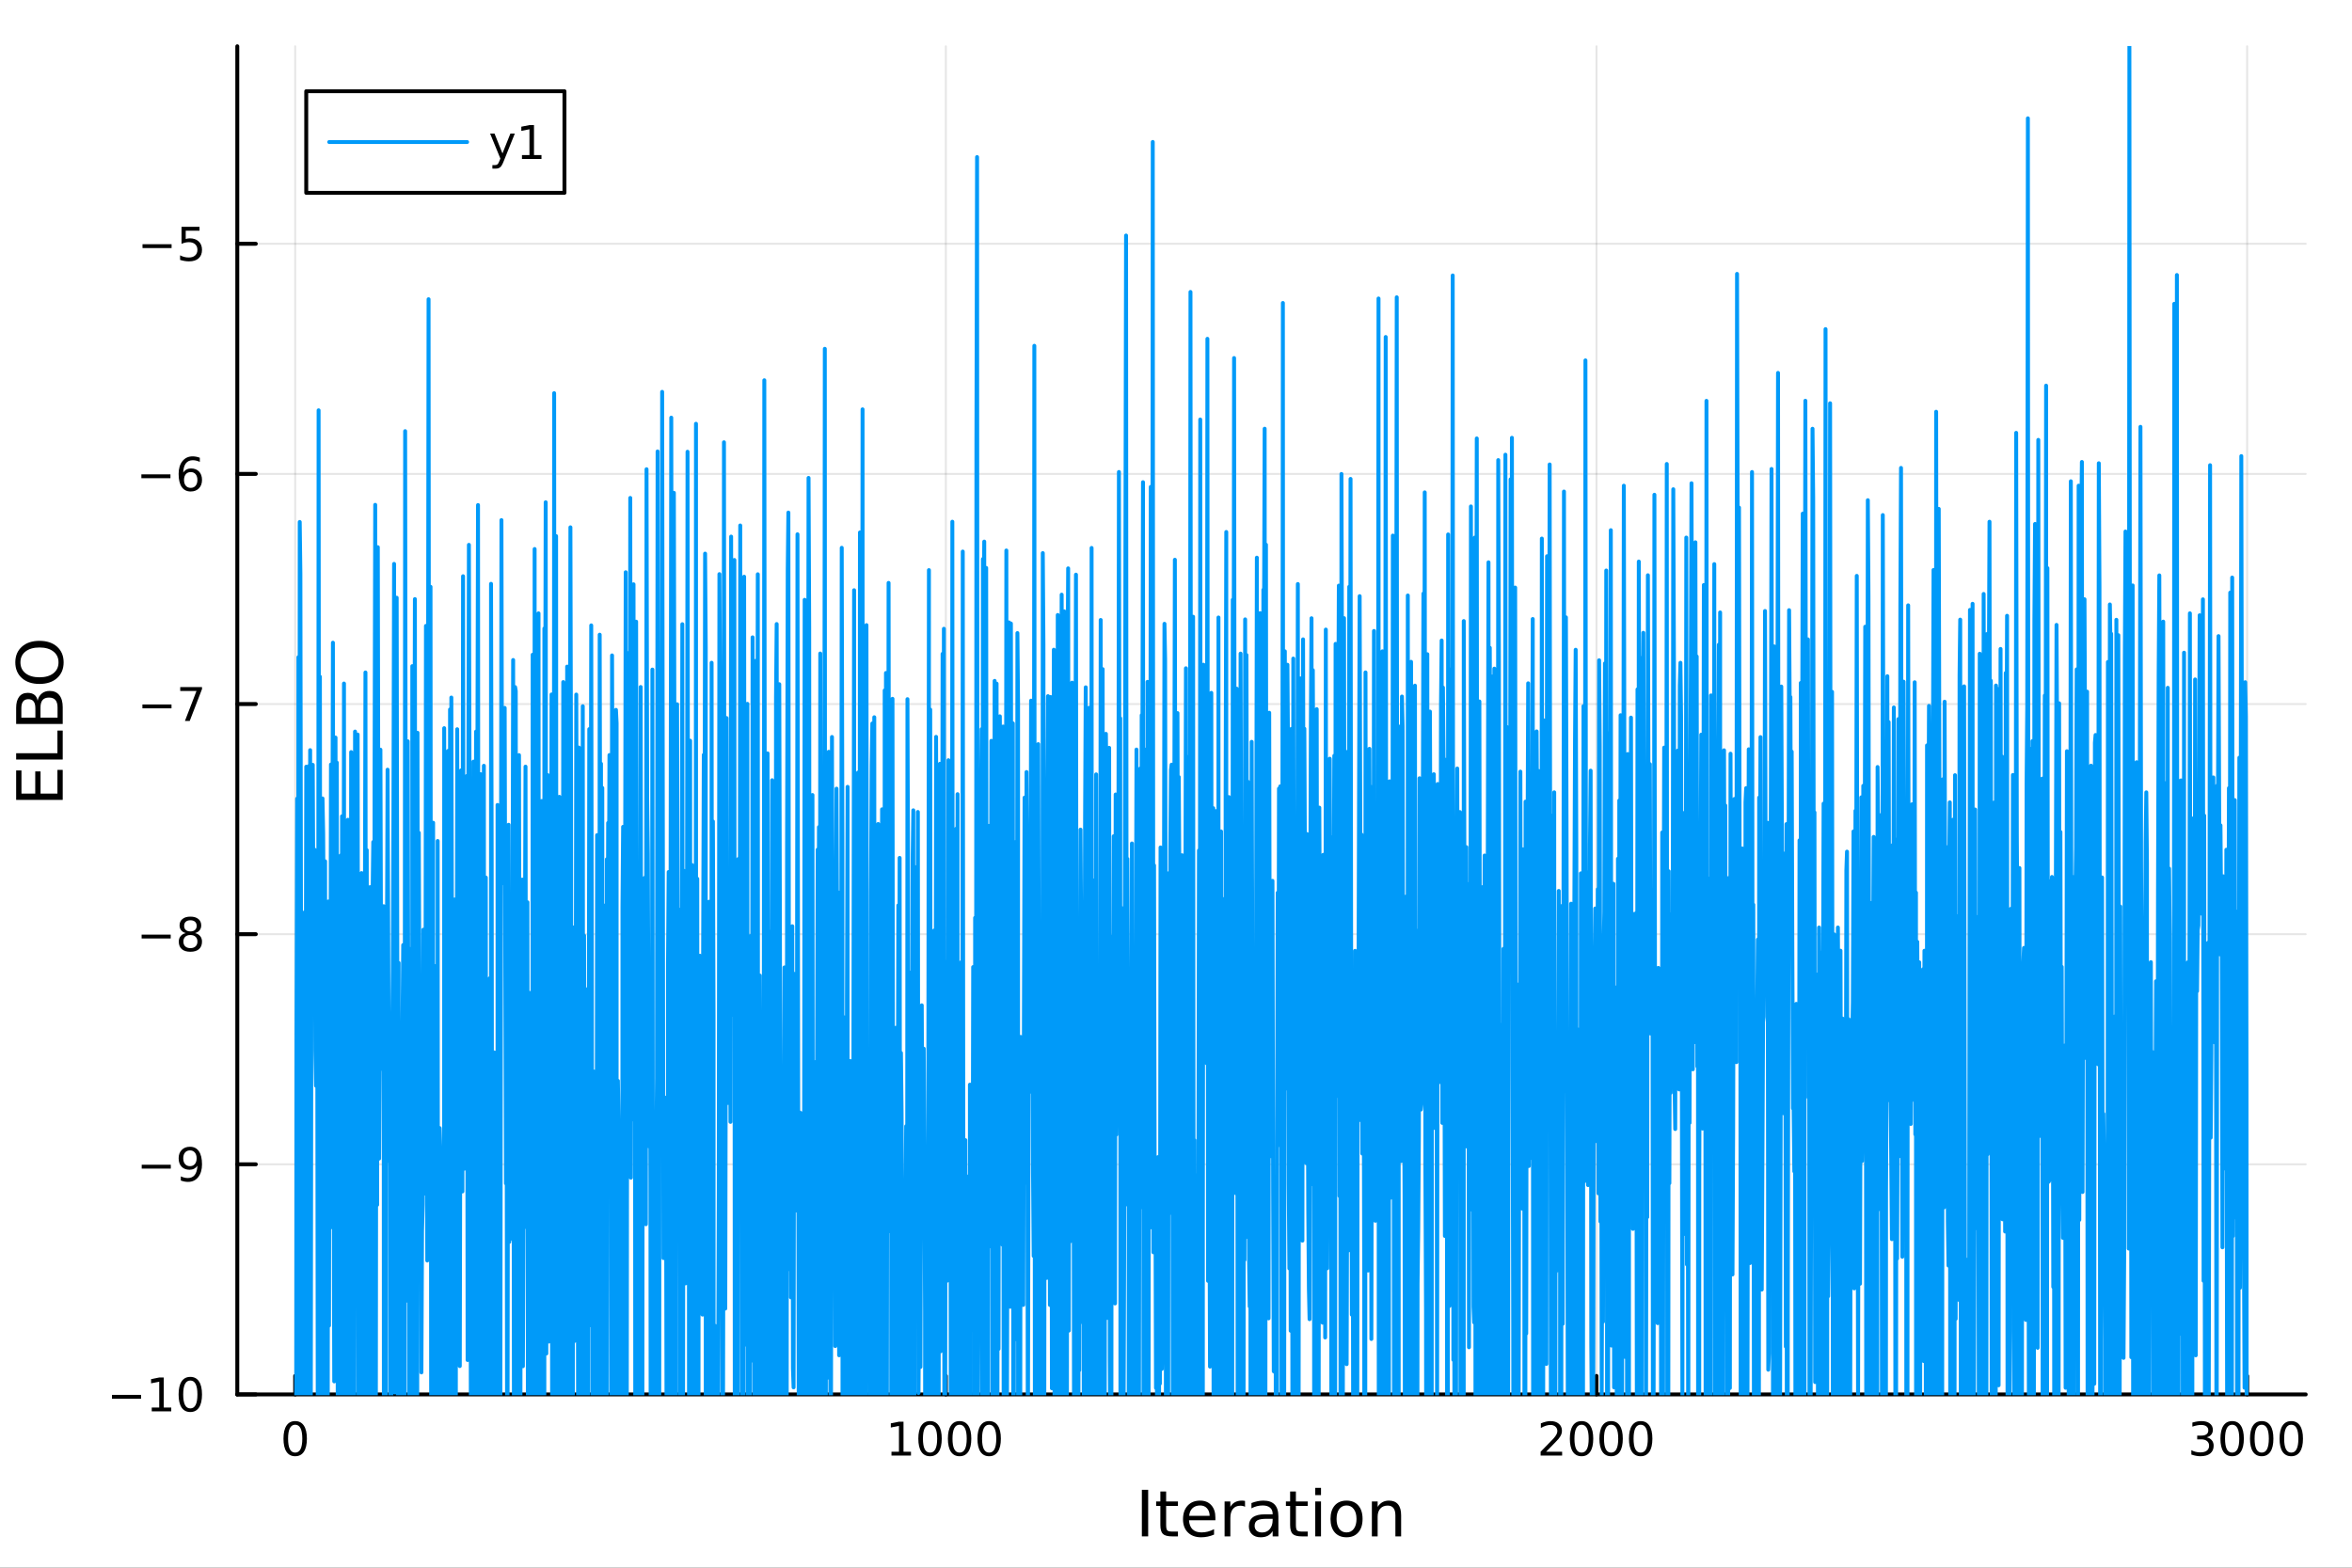 <?xml version="1.0" encoding="utf-8"?>
<svg xmlns="http://www.w3.org/2000/svg" xmlns:xlink="http://www.w3.org/1999/xlink" width="600" height="400" viewBox="0 0 2400 1600">
<rect x="0" y="0" width="2400" height="1600" fill="#333333" stroke="none"/>
<defs>
  <clipPath id="clip800">
    <rect x="0" y="0" width="2400" height="1600"/>
  </clipPath>
</defs>
<path clip-path="url(#clip800)" d="M0 1600 L2400 1600 L2400 0 L0 0  Z" fill="#ffffff" fill-rule="evenodd" fill-opacity="1"/>
<defs>
  <clipPath id="clip801">
    <rect x="480" y="0" width="1681" height="1600"/>
  </clipPath>
</defs>
<path clip-path="url(#clip800)" d="M242.135 1423.18 L2352.76 1423.18 L2352.76 47.244 L242.135 47.244  Z" fill="#ffffff" fill-rule="evenodd" fill-opacity="1"/>
<defs>
  <clipPath id="clip802">
    <rect x="242" y="47" width="2112" height="1377"/>
  </clipPath>
</defs>
<polyline clip-path="url(#clip802)" style="stroke:#000000; stroke-linecap:round; stroke-linejoin:round; stroke-width:2; stroke-opacity:0.1; fill:none" points="301.205,1423.18 301.205,47.244 "/>
<polyline clip-path="url(#clip802)" style="stroke:#000000; stroke-linecap:round; stroke-linejoin:round; stroke-width:2; stroke-opacity:0.1; fill:none" points="965.144,1423.18 965.144,47.244 "/>
<polyline clip-path="url(#clip802)" style="stroke:#000000; stroke-linecap:round; stroke-linejoin:round; stroke-width:2; stroke-opacity:0.1; fill:none" points="1629.08,1423.18 1629.08,47.244 "/>
<polyline clip-path="url(#clip802)" style="stroke:#000000; stroke-linecap:round; stroke-linejoin:round; stroke-width:2; stroke-opacity:0.1; fill:none" points="2293.02,1423.18 2293.02,47.244 "/>
<polyline clip-path="url(#clip802)" style="stroke:#000000; stroke-linecap:round; stroke-linejoin:round; stroke-width:2; stroke-opacity:0.1; fill:none" points="242.135,1423.18 2352.76,1423.18 "/>
<polyline clip-path="url(#clip802)" style="stroke:#000000; stroke-linecap:round; stroke-linejoin:round; stroke-width:2; stroke-opacity:0.1; fill:none" points="242.135,1188.3 2352.76,1188.3 "/>
<polyline clip-path="url(#clip802)" style="stroke:#000000; stroke-linecap:round; stroke-linejoin:round; stroke-width:2; stroke-opacity:0.1; fill:none" points="242.135,953.426 2352.76,953.426 "/>
<polyline clip-path="url(#clip802)" style="stroke:#000000; stroke-linecap:round; stroke-linejoin:round; stroke-width:2; stroke-opacity:0.1; fill:none" points="242.135,718.55 2352.76,718.55 "/>
<polyline clip-path="url(#clip802)" style="stroke:#000000; stroke-linecap:round; stroke-linejoin:round; stroke-width:2; stroke-opacity:0.1; fill:none" points="242.135,483.673 2352.76,483.673 "/>
<polyline clip-path="url(#clip802)" style="stroke:#000000; stroke-linecap:round; stroke-linejoin:round; stroke-width:2; stroke-opacity:0.1; fill:none" points="242.135,248.796 2352.76,248.796 "/>
<polyline clip-path="url(#clip800)" style="stroke:#000000; stroke-linecap:round; stroke-linejoin:round; stroke-width:4; stroke-opacity:1; fill:none" points="242.135,1423.18 2352.76,1423.18 "/>
<polyline clip-path="url(#clip800)" style="stroke:#000000; stroke-linecap:round; stroke-linejoin:round; stroke-width:4; stroke-opacity:1; fill:none" points="301.205,1423.18 301.205,1404.28 "/>
<polyline clip-path="url(#clip800)" style="stroke:#000000; stroke-linecap:round; stroke-linejoin:round; stroke-width:4; stroke-opacity:1; fill:none" points="965.144,1423.18 965.144,1404.28 "/>
<polyline clip-path="url(#clip800)" style="stroke:#000000; stroke-linecap:round; stroke-linejoin:round; stroke-width:4; stroke-opacity:1; fill:none" points="1629.08,1423.18 1629.08,1404.28 "/>
<polyline clip-path="url(#clip800)" style="stroke:#000000; stroke-linecap:round; stroke-linejoin:round; stroke-width:4; stroke-opacity:1; fill:none" points="2293.02,1423.18 2293.02,1404.28 "/>
<path clip-path="url(#clip800)" d="M301.205 1454.1 Q297.594 1454.1 295.766 1457.66 Q293.96 1461.2 293.96 1468.33 Q293.96 1475.44 295.766 1479.01 Q297.594 1482.55 301.205 1482.55 Q304.84 1482.55 306.645 1479.01 Q308.474 1475.44 308.474 1468.33 Q308.474 1461.2 306.645 1457.66 Q304.84 1454.1 301.205 1454.1 M301.205 1450.39 Q307.015 1450.39 310.071 1455 Q313.15 1459.58 313.15 1468.33 Q313.15 1477.06 310.071 1481.67 Q307.015 1486.25 301.205 1486.25 Q295.395 1486.25 292.316 1481.67 Q289.261 1477.06 289.261 1468.33 Q289.261 1459.58 292.316 1455 Q295.395 1450.39 301.205 1450.39 Z" fill="#000000" fill-rule="nonzero" fill-opacity="1" /><path clip-path="url(#clip800)" d="M909.67 1481.64 L917.309 1481.64 L917.309 1455.28 L908.998 1456.95 L908.998 1452.69 L917.262 1451.02 L921.938 1451.02 L921.938 1481.64 L929.577 1481.64 L929.577 1485.58 L909.67 1485.58 L909.67 1481.64 Z" fill="#000000" fill-rule="nonzero" fill-opacity="1" /><path clip-path="url(#clip800)" d="M949.021 1454.1 Q945.41 1454.1 943.582 1457.66 Q941.776 1461.2 941.776 1468.33 Q941.776 1475.44 943.582 1479.01 Q945.41 1482.55 949.021 1482.55 Q952.656 1482.55 954.461 1479.01 Q956.29 1475.44 956.29 1468.33 Q956.29 1461.2 954.461 1457.66 Q952.656 1454.1 949.021 1454.1 M949.021 1450.39 Q954.832 1450.39 957.887 1455 Q960.966 1459.58 960.966 1468.33 Q960.966 1477.06 957.887 1481.67 Q954.832 1486.25 949.021 1486.25 Q943.211 1486.25 940.133 1481.67 Q937.077 1477.06 937.077 1468.33 Q937.077 1459.58 940.133 1455 Q943.211 1450.39 949.021 1450.39 Z" fill="#000000" fill-rule="nonzero" fill-opacity="1" /><path clip-path="url(#clip800)" d="M979.183 1454.1 Q975.572 1454.1 973.743 1457.66 Q971.938 1461.2 971.938 1468.33 Q971.938 1475.44 973.743 1479.01 Q975.572 1482.55 979.183 1482.55 Q982.817 1482.55 984.623 1479.01 Q986.452 1475.44 986.452 1468.33 Q986.452 1461.2 984.623 1457.66 Q982.817 1454.1 979.183 1454.1 M979.183 1450.39 Q984.993 1450.39 988.049 1455 Q991.128 1459.58 991.128 1468.33 Q991.128 1477.06 988.049 1481.67 Q984.993 1486.25 979.183 1486.25 Q973.373 1486.25 970.294 1481.67 Q967.239 1477.06 967.239 1468.33 Q967.239 1459.58 970.294 1455 Q973.373 1450.39 979.183 1450.39 Z" fill="#000000" fill-rule="nonzero" fill-opacity="1" /><path clip-path="url(#clip800)" d="M1009.35 1454.1 Q1005.73 1454.1 1003.91 1457.66 Q1002.1 1461.2 1002.1 1468.33 Q1002.1 1475.44 1003.91 1479.01 Q1005.73 1482.55 1009.35 1482.55 Q1012.98 1482.55 1014.78 1479.01 Q1016.61 1475.44 1016.61 1468.33 Q1016.61 1461.2 1014.78 1457.66 Q1012.98 1454.1 1009.35 1454.1 M1009.35 1450.39 Q1015.16 1450.39 1018.21 1455 Q1021.29 1459.58 1021.29 1468.33 Q1021.29 1477.06 1018.21 1481.67 Q1015.16 1486.25 1009.35 1486.25 Q1003.53 1486.25 1000.46 1481.67 Q997.401 1477.06 997.401 1468.33 Q997.401 1459.58 1000.46 1455 Q1003.53 1450.39 1009.35 1450.39 Z" fill="#000000" fill-rule="nonzero" fill-opacity="1" /><path clip-path="url(#clip800)" d="M1577.69 1481.64 L1594.01 1481.64 L1594.01 1485.58 L1572.07 1485.58 L1572.07 1481.64 Q1574.73 1478.89 1579.31 1474.26 Q1583.92 1469.61 1585.1 1468.27 Q1587.35 1465.74 1588.23 1464.01 Q1589.13 1462.25 1589.13 1460.56 Q1589.13 1457.8 1587.18 1456.07 Q1585.26 1454.33 1582.16 1454.33 Q1579.96 1454.33 1577.51 1455.09 Q1575.08 1455.86 1572.3 1457.41 L1572.3 1452.69 Q1575.12 1451.55 1577.58 1450.97 Q1580.03 1450.39 1582.07 1450.39 Q1587.44 1450.39 1590.63 1453.08 Q1593.83 1455.77 1593.83 1460.26 Q1593.83 1462.39 1593.02 1464.31 Q1592.23 1466.2 1590.12 1468.8 Q1589.55 1469.47 1586.44 1472.69 Q1583.34 1475.88 1577.69 1481.64 Z" fill="#000000" fill-rule="nonzero" fill-opacity="1" /><path clip-path="url(#clip800)" d="M1613.83 1454.1 Q1610.22 1454.1 1608.39 1457.66 Q1606.58 1461.2 1606.58 1468.33 Q1606.58 1475.44 1608.39 1479.01 Q1610.22 1482.55 1613.83 1482.55 Q1617.46 1482.55 1619.27 1479.01 Q1621.1 1475.44 1621.1 1468.33 Q1621.1 1461.2 1619.27 1457.66 Q1617.46 1454.1 1613.83 1454.1 M1613.83 1450.39 Q1619.64 1450.39 1622.69 1455 Q1625.77 1459.58 1625.77 1468.33 Q1625.77 1477.06 1622.69 1481.67 Q1619.64 1486.25 1613.83 1486.25 Q1608.02 1486.25 1604.94 1481.67 Q1601.88 1477.06 1601.88 1468.33 Q1601.88 1459.58 1604.94 1455 Q1608.02 1450.39 1613.83 1450.39 Z" fill="#000000" fill-rule="nonzero" fill-opacity="1" /><path clip-path="url(#clip800)" d="M1643.99 1454.1 Q1640.38 1454.1 1638.55 1457.66 Q1636.74 1461.2 1636.74 1468.33 Q1636.74 1475.44 1638.55 1479.01 Q1640.38 1482.55 1643.99 1482.55 Q1647.62 1482.55 1649.43 1479.01 Q1651.26 1475.44 1651.26 1468.33 Q1651.26 1461.2 1649.43 1457.66 Q1647.62 1454.1 1643.99 1454.1 M1643.99 1450.39 Q1649.8 1450.39 1652.86 1455 Q1655.93 1459.58 1655.93 1468.33 Q1655.93 1477.06 1652.86 1481.67 Q1649.8 1486.25 1643.99 1486.25 Q1638.18 1486.25 1635.1 1481.67 Q1632.05 1477.06 1632.05 1468.33 Q1632.05 1459.58 1635.1 1455 Q1638.18 1450.39 1643.99 1450.39 Z" fill="#000000" fill-rule="nonzero" fill-opacity="1" /><path clip-path="url(#clip800)" d="M1674.15 1454.1 Q1670.54 1454.1 1668.71 1457.66 Q1666.91 1461.2 1666.91 1468.33 Q1666.91 1475.44 1668.71 1479.01 Q1670.54 1482.55 1674.15 1482.55 Q1677.79 1482.55 1679.59 1479.01 Q1681.42 1475.44 1681.42 1468.33 Q1681.42 1461.2 1679.59 1457.66 Q1677.79 1454.1 1674.15 1454.1 M1674.15 1450.39 Q1679.96 1450.39 1683.02 1455 Q1686.1 1459.58 1686.1 1468.33 Q1686.1 1477.06 1683.02 1481.67 Q1679.96 1486.25 1674.15 1486.25 Q1668.34 1486.25 1665.26 1481.67 Q1662.21 1477.06 1662.21 1468.33 Q1662.21 1459.58 1665.26 1455 Q1668.34 1450.39 1674.15 1450.39 Z" fill="#000000" fill-rule="nonzero" fill-opacity="1" /><path clip-path="url(#clip800)" d="M2251.7 1466.95 Q2255.06 1467.66 2256.93 1469.93 Q2258.83 1472.2 2258.83 1475.53 Q2258.83 1480.65 2255.31 1483.45 Q2251.79 1486.25 2245.31 1486.25 Q2243.14 1486.25 2240.82 1485.81 Q2238.53 1485.39 2236.08 1484.54 L2236.08 1480.02 Q2238.02 1481.16 2240.34 1481.74 Q2242.65 1482.32 2245.17 1482.32 Q2249.57 1482.32 2251.86 1480.58 Q2254.18 1478.84 2254.18 1475.53 Q2254.18 1472.48 2252.03 1470.77 Q2249.9 1469.03 2246.08 1469.03 L2242.05 1469.03 L2242.05 1465.19 L2246.26 1465.19 Q2249.71 1465.19 2251.54 1463.82 Q2253.37 1462.43 2253.37 1459.84 Q2253.37 1457.18 2251.47 1455.77 Q2249.6 1454.33 2246.08 1454.33 Q2244.16 1454.33 2241.96 1454.75 Q2239.76 1455.16 2237.12 1456.04 L2237.12 1451.88 Q2239.78 1451.14 2242.1 1450.77 Q2244.43 1450.39 2246.49 1450.39 Q2251.82 1450.39 2254.92 1452.83 Q2258.02 1455.23 2258.02 1459.35 Q2258.02 1462.22 2256.38 1464.21 Q2254.73 1466.18 2251.7 1466.95 Z" fill="#000000" fill-rule="nonzero" fill-opacity="1" /><path clip-path="url(#clip800)" d="M2277.7 1454.1 Q2274.09 1454.1 2272.26 1457.66 Q2270.45 1461.2 2270.45 1468.33 Q2270.45 1475.44 2272.26 1479.01 Q2274.09 1482.55 2277.7 1482.55 Q2281.33 1482.55 2283.14 1479.01 Q2284.97 1475.44 2284.97 1468.33 Q2284.97 1461.2 2283.14 1457.66 Q2281.33 1454.1 2277.7 1454.1 M2277.7 1450.39 Q2283.51 1450.39 2286.56 1455 Q2289.64 1459.58 2289.64 1468.33 Q2289.64 1477.06 2286.56 1481.67 Q2283.51 1486.25 2277.7 1486.25 Q2271.89 1486.25 2268.81 1481.67 Q2265.75 1477.06 2265.75 1468.33 Q2265.75 1459.58 2268.81 1455 Q2271.89 1450.39 2277.7 1450.39 Z" fill="#000000" fill-rule="nonzero" fill-opacity="1" /><path clip-path="url(#clip800)" d="M2307.86 1454.1 Q2304.25 1454.1 2302.42 1457.66 Q2300.61 1461.2 2300.61 1468.33 Q2300.61 1475.44 2302.42 1479.01 Q2304.25 1482.55 2307.86 1482.55 Q2311.49 1482.55 2313.3 1479.01 Q2315.13 1475.44 2315.13 1468.33 Q2315.13 1461.2 2313.3 1457.66 Q2311.49 1454.1 2307.86 1454.1 M2307.86 1450.39 Q2313.67 1450.39 2316.72 1455 Q2319.8 1459.58 2319.8 1468.33 Q2319.8 1477.06 2316.72 1481.67 Q2313.67 1486.25 2307.86 1486.25 Q2302.05 1486.25 2298.97 1481.67 Q2295.91 1477.06 2295.91 1468.33 Q2295.91 1459.58 2298.97 1455 Q2302.05 1450.39 2307.86 1450.39 Z" fill="#000000" fill-rule="nonzero" fill-opacity="1" /><path clip-path="url(#clip800)" d="M2338.02 1454.1 Q2334.41 1454.1 2332.58 1457.66 Q2330.78 1461.2 2330.78 1468.33 Q2330.78 1475.44 2332.58 1479.01 Q2334.41 1482.55 2338.02 1482.55 Q2341.66 1482.55 2343.46 1479.01 Q2345.29 1475.44 2345.29 1468.33 Q2345.29 1461.2 2343.46 1457.66 Q2341.66 1454.1 2338.02 1454.1 M2338.02 1450.39 Q2343.83 1450.39 2346.89 1455 Q2349.97 1459.58 2349.97 1468.33 Q2349.97 1477.06 2346.89 1481.67 Q2343.83 1486.25 2338.02 1486.25 Q2332.21 1486.25 2329.13 1481.67 Q2326.08 1477.06 2326.08 1468.33 Q2326.08 1459.58 2329.13 1455 Q2332.21 1450.39 2338.02 1450.39 Z" fill="#000000" fill-rule="nonzero" fill-opacity="1" /><path clip-path="url(#clip800)" d="M1165.17 1520.52 L1171.6 1520.52 L1171.6 1568.04 L1165.17 1568.04 L1165.17 1520.52 Z" fill="#000000" fill-rule="nonzero" fill-opacity="1" /><path clip-path="url(#clip800)" d="M1189.93 1522.27 L1189.93 1532.4 L1201.99 1532.4 L1201.99 1536.95 L1189.93 1536.95 L1189.93 1556.3 Q1189.93 1560.66 1191.11 1561.9 Q1192.32 1563.14 1195.98 1563.14 L1201.99 1563.14 L1201.99 1568.04 L1195.98 1568.04 Q1189.2 1568.04 1186.62 1565.53 Q1184.04 1562.98 1184.04 1556.3 L1184.04 1536.95 L1179.74 1536.95 L1179.74 1532.4 L1184.04 1532.4 L1184.04 1522.27 L1189.93 1522.27 Z" fill="#000000" fill-rule="nonzero" fill-opacity="1" /><path clip-path="url(#clip800)" d="M1240.19 1548.76 L1240.19 1551.62 L1213.26 1551.62 Q1213.64 1557.67 1216.89 1560.85 Q1220.17 1564 1225.99 1564 Q1229.36 1564 1232.52 1563.17 Q1235.7 1562.35 1238.82 1560.69 L1238.82 1566.23 Q1235.67 1567.57 1232.36 1568.27 Q1229.05 1568.97 1225.64 1568.97 Q1217.11 1568.97 1212.11 1564 Q1207.15 1559.04 1207.15 1550.57 Q1207.15 1541.82 1211.86 1536.69 Q1216.6 1531.54 1224.62 1531.54 Q1231.81 1531.54 1235.98 1536.18 Q1240.19 1540.8 1240.19 1548.76 M1234.33 1547.04 Q1234.27 1542.23 1231.62 1539.37 Q1229.01 1536.5 1224.69 1536.5 Q1219.78 1536.5 1216.82 1539.27 Q1213.9 1542.04 1213.45 1547.07 L1234.33 1547.04 Z" fill="#000000" fill-rule="nonzero" fill-opacity="1" /><path clip-path="url(#clip800)" d="M1270.45 1537.87 Q1269.47 1537.3 1268.29 1537.04 Q1267.14 1536.76 1265.74 1536.76 Q1260.78 1536.76 1258.11 1540 Q1255.46 1543.22 1255.46 1549.27 L1255.46 1568.04 L1249.58 1568.04 L1249.58 1532.4 L1255.46 1532.4 L1255.46 1537.93 Q1257.31 1534.69 1260.27 1533.13 Q1263.23 1531.54 1267.46 1531.54 Q1268.07 1531.54 1268.8 1531.63 Q1269.53 1531.7 1270.42 1531.85 L1270.45 1537.87 Z" fill="#000000" fill-rule="nonzero" fill-opacity="1" /><path clip-path="url(#clip800)" d="M1292.8 1550.12 Q1285.7 1550.12 1282.96 1551.75 Q1280.23 1553.37 1280.23 1557.29 Q1280.23 1560.4 1282.26 1562.25 Q1284.33 1564.07 1287.86 1564.07 Q1292.73 1564.07 1295.66 1560.63 Q1298.62 1557.16 1298.62 1551.43 L1298.62 1550.12 L1292.8 1550.12 M1304.48 1547.71 L1304.48 1568.04 L1298.62 1568.04 L1298.62 1562.63 Q1296.62 1565.88 1293.63 1567.44 Q1290.63 1568.97 1286.31 1568.97 Q1280.83 1568.97 1277.58 1565.91 Q1274.37 1562.82 1274.37 1557.67 Q1274.37 1551.65 1278.38 1548.6 Q1282.42 1545.54 1290.41 1545.54 L1298.62 1545.54 L1298.62 1544.97 Q1298.62 1540.93 1295.95 1538.73 Q1293.31 1536.5 1288.5 1536.5 Q1285.45 1536.5 1282.55 1537.23 Q1279.65 1537.97 1276.98 1539.43 L1276.98 1534.02 Q1280.19 1532.78 1283.22 1532.17 Q1286.24 1531.54 1289.11 1531.54 Q1296.84 1531.54 1300.66 1535.55 Q1304.48 1539.56 1304.48 1547.71 Z" fill="#000000" fill-rule="nonzero" fill-opacity="1" /><path clip-path="url(#clip800)" d="M1322.34 1522.27 L1322.34 1532.4 L1334.4 1532.4 L1334.4 1536.95 L1322.34 1536.95 L1322.34 1556.3 Q1322.34 1560.66 1323.51 1561.9 Q1324.72 1563.14 1328.38 1563.14 L1334.4 1563.14 L1334.4 1568.04 L1328.38 1568.04 Q1321.6 1568.04 1319.03 1565.53 Q1316.45 1562.98 1316.45 1556.3 L1316.45 1536.95 L1312.15 1536.95 L1312.15 1532.4 L1316.45 1532.4 L1316.45 1522.27 L1322.34 1522.27 Z" fill="#000000" fill-rule="nonzero" fill-opacity="1" /><path clip-path="url(#clip800)" d="M1342.1 1532.4 L1347.96 1532.4 L1347.96 1568.04 L1342.1 1568.04 L1342.1 1532.4 M1342.1 1518.52 L1347.96 1518.52 L1347.96 1525.93 L1342.1 1525.93 L1342.1 1518.52 Z" fill="#000000" fill-rule="nonzero" fill-opacity="1" /><path clip-path="url(#clip800)" d="M1374.02 1536.5 Q1369.31 1536.5 1366.58 1540.19 Q1363.84 1543.85 1363.84 1550.25 Q1363.84 1556.65 1366.55 1560.34 Q1369.28 1564 1374.02 1564 Q1378.7 1564 1381.44 1560.31 Q1384.18 1556.62 1384.18 1550.25 Q1384.18 1543.92 1381.44 1540.23 Q1378.7 1536.5 1374.02 1536.5 M1374.02 1531.54 Q1381.66 1531.54 1386.02 1536.5 Q1390.38 1541.47 1390.38 1550.25 Q1390.38 1559 1386.02 1564 Q1381.66 1568.97 1374.02 1568.97 Q1366.35 1568.97 1361.99 1564 Q1357.66 1559 1357.66 1550.25 Q1357.66 1541.47 1361.99 1536.5 Q1366.35 1531.54 1374.02 1531.54 Z" fill="#000000" fill-rule="nonzero" fill-opacity="1" /><path clip-path="url(#clip800)" d="M1429.72 1546.53 L1429.72 1568.04 L1423.87 1568.04 L1423.87 1546.72 Q1423.87 1541.66 1421.89 1539.14 Q1419.92 1536.63 1415.97 1536.63 Q1411.23 1536.63 1408.5 1539.65 Q1405.76 1542.68 1405.76 1547.9 L1405.76 1568.04 L1399.87 1568.04 L1399.87 1532.4 L1405.76 1532.4 L1405.76 1537.93 Q1407.86 1534.72 1410.69 1533.13 Q1413.56 1531.54 1417.28 1531.54 Q1423.42 1531.54 1426.57 1535.36 Q1429.72 1539.14 1429.72 1546.53 Z" fill="#000000" fill-rule="nonzero" fill-opacity="1" /><polyline clip-path="url(#clip800)" style="stroke:#000000; stroke-linecap:round; stroke-linejoin:round; stroke-width:4; stroke-opacity:1; fill:none" points="242.135,1423.18 242.135,47.244 "/>
<polyline clip-path="url(#clip800)" style="stroke:#000000; stroke-linecap:round; stroke-linejoin:round; stroke-width:4; stroke-opacity:1; fill:none" points="242.135,1423.18 261.032,1423.18 "/>
<polyline clip-path="url(#clip800)" style="stroke:#000000; stroke-linecap:round; stroke-linejoin:round; stroke-width:4; stroke-opacity:1; fill:none" points="242.135,1188.3 261.032,1188.3 "/>
<polyline clip-path="url(#clip800)" style="stroke:#000000; stroke-linecap:round; stroke-linejoin:round; stroke-width:4; stroke-opacity:1; fill:none" points="242.135,953.426 261.032,953.426 "/>
<polyline clip-path="url(#clip800)" style="stroke:#000000; stroke-linecap:round; stroke-linejoin:round; stroke-width:4; stroke-opacity:1; fill:none" points="242.135,718.55 261.032,718.55 "/>
<polyline clip-path="url(#clip800)" style="stroke:#000000; stroke-linecap:round; stroke-linejoin:round; stroke-width:4; stroke-opacity:1; fill:none" points="242.135,483.673 261.032,483.673 "/>
<polyline clip-path="url(#clip800)" style="stroke:#000000; stroke-linecap:round; stroke-linejoin:round; stroke-width:4; stroke-opacity:1; fill:none" points="242.135,248.796 261.032,248.796 "/>
<path clip-path="url(#clip800)" d="M114.26 1423.63 L143.936 1423.63 L143.936 1427.57 L114.26 1427.57 L114.26 1423.63 Z" fill="#000000" fill-rule="nonzero" fill-opacity="1" /><path clip-path="url(#clip800)" d="M154.839 1436.52 L162.477 1436.52 L162.477 1410.16 L154.167 1411.83 L154.167 1407.57 L162.431 1405.9 L167.107 1405.9 L167.107 1436.52 L174.746 1436.52 L174.746 1440.46 L154.839 1440.46 L154.839 1436.52 Z" fill="#000000" fill-rule="nonzero" fill-opacity="1" /><path clip-path="url(#clip800)" d="M194.19 1408.98 Q190.579 1408.98 188.75 1412.54 Q186.945 1416.08 186.945 1423.21 Q186.945 1430.32 188.75 1433.89 Q190.579 1437.43 194.19 1437.43 Q197.825 1437.43 199.63 1433.89 Q201.459 1430.32 201.459 1423.21 Q201.459 1416.08 199.63 1412.54 Q197.825 1408.98 194.19 1408.98 M194.19 1405.27 Q200 1405.27 203.056 1409.88 Q206.135 1414.46 206.135 1423.21 Q206.135 1431.94 203.056 1436.55 Q200 1441.13 194.19 1441.13 Q188.38 1441.13 185.301 1436.55 Q182.246 1431.94 182.246 1423.21 Q182.246 1414.46 185.301 1409.88 Q188.38 1405.27 194.19 1405.27 Z" fill="#000000" fill-rule="nonzero" fill-opacity="1" /><path clip-path="url(#clip800)" d="M144.607 1188.75 L174.283 1188.75 L174.283 1192.69 L144.607 1192.69 L144.607 1188.75 Z" fill="#000000" fill-rule="nonzero" fill-opacity="1" /><path clip-path="url(#clip800)" d="M184.514 1204.87 L184.514 1200.61 Q186.274 1201.44 188.079 1201.88 Q189.885 1202.32 191.621 1202.32 Q196.25 1202.32 198.681 1199.22 Q201.135 1196.09 201.482 1189.75 Q200.139 1191.74 198.079 1192.81 Q196.019 1193.87 193.519 1193.87 Q188.334 1193.87 185.301 1190.75 Q182.292 1187.6 182.292 1182.16 Q182.292 1176.83 185.44 1173.62 Q188.588 1170.4 193.82 1170.4 Q199.815 1170.4 202.963 1175 Q206.135 1179.59 206.135 1188.34 Q206.135 1196.51 202.246 1201.39 Q198.38 1206.25 191.829 1206.25 Q190.07 1206.25 188.264 1205.91 Q186.459 1205.56 184.514 1204.87 M193.82 1190.21 Q196.968 1190.21 198.797 1188.06 Q200.649 1185.91 200.649 1182.16 Q200.649 1178.43 198.797 1176.28 Q196.968 1174.1 193.82 1174.1 Q190.672 1174.1 188.82 1176.28 Q186.991 1178.43 186.991 1182.16 Q186.991 1185.91 188.82 1188.06 Q190.672 1190.21 193.82 1190.21 Z" fill="#000000" fill-rule="nonzero" fill-opacity="1" /><path clip-path="url(#clip800)" d="M144.515 953.878 L174.19 953.878 L174.19 957.813 L144.515 957.813 L144.515 953.878 Z" fill="#000000" fill-rule="nonzero" fill-opacity="1" /><path clip-path="url(#clip800)" d="M194.283 954.294 Q190.95 954.294 189.028 956.077 Q187.13 957.859 187.13 960.984 Q187.13 964.109 189.028 965.892 Q190.95 967.674 194.283 967.674 Q197.616 967.674 199.537 965.892 Q201.459 964.086 201.459 960.984 Q201.459 957.859 199.537 956.077 Q197.639 954.294 194.283 954.294 M189.607 952.304 Q186.598 951.563 184.908 949.503 Q183.241 947.443 183.241 944.48 Q183.241 940.336 186.181 937.929 Q189.144 935.521 194.283 935.521 Q199.445 935.521 202.385 937.929 Q205.324 940.336 205.324 944.48 Q205.324 947.443 203.635 949.503 Q201.968 951.563 198.982 952.304 Q202.362 953.091 204.237 955.382 Q206.135 957.674 206.135 960.984 Q206.135 966.007 203.056 968.693 Q200 971.378 194.283 971.378 Q188.565 971.378 185.487 968.693 Q182.431 966.007 182.431 960.984 Q182.431 957.674 184.329 955.382 Q186.227 953.091 189.607 952.304 M187.894 944.92 Q187.894 947.605 189.561 949.109 Q191.25 950.614 194.283 950.614 Q197.292 950.614 198.982 949.109 Q200.695 947.605 200.695 944.92 Q200.695 942.234 198.982 940.73 Q197.292 939.225 194.283 939.225 Q191.25 939.225 189.561 940.73 Q187.894 942.234 187.894 944.92 Z" fill="#000000" fill-rule="nonzero" fill-opacity="1" /><path clip-path="url(#clip800)" d="M145.325 719.001 L175.001 719.001 L175.001 722.936 L145.325 722.936 L145.325 719.001 Z" fill="#000000" fill-rule="nonzero" fill-opacity="1" /><path clip-path="url(#clip800)" d="M183.913 701.27 L206.135 701.27 L206.135 703.26 L193.588 735.83 L188.704 735.83 L200.51 705.205 L183.913 705.205 L183.913 701.27 Z" fill="#000000" fill-rule="nonzero" fill-opacity="1" /><path clip-path="url(#clip800)" d="M144.26 484.124 L173.936 484.124 L173.936 488.06 L144.26 488.06 L144.26 484.124 Z" fill="#000000" fill-rule="nonzero" fill-opacity="1" /><path clip-path="url(#clip800)" d="M194.607 481.81 Q191.459 481.81 189.607 483.962 Q187.778 486.115 187.778 489.865 Q187.778 493.592 189.607 495.768 Q191.459 497.921 194.607 497.921 Q197.755 497.921 199.584 495.768 Q201.436 493.592 201.436 489.865 Q201.436 486.115 199.584 483.962 Q197.755 481.81 194.607 481.81 M203.889 467.157 L203.889 471.416 Q202.13 470.583 200.325 470.143 Q198.542 469.703 196.783 469.703 Q192.153 469.703 189.7 472.828 Q187.269 475.953 186.922 482.273 Q188.288 480.259 190.348 479.194 Q192.408 478.106 194.885 478.106 Q200.093 478.106 203.102 481.277 Q206.135 484.425 206.135 489.865 Q206.135 495.189 202.987 498.407 Q199.838 501.624 194.607 501.624 Q188.612 501.624 185.44 497.041 Q182.269 492.434 182.269 483.708 Q182.269 475.513 186.158 470.652 Q190.047 465.768 196.598 465.768 Q198.357 465.768 200.139 466.115 Q201.945 466.462 203.889 467.157 Z" fill="#000000" fill-rule="nonzero" fill-opacity="1" /><path clip-path="url(#clip800)" d="M145.417 249.248 L175.093 249.248 L175.093 253.183 L145.417 253.183 L145.417 249.248 Z" fill="#000000" fill-rule="nonzero" fill-opacity="1" /><path clip-path="url(#clip800)" d="M185.232 231.516 L203.588 231.516 L203.588 235.451 L189.514 235.451 L189.514 243.924 Q190.533 243.576 191.551 243.414 Q192.57 243.229 193.588 243.229 Q199.375 243.229 202.755 246.4 Q206.135 249.572 206.135 254.988 Q206.135 260.567 202.662 263.669 Q199.19 266.748 192.871 266.748 Q190.695 266.748 188.426 266.377 Q186.181 266.007 183.774 265.266 L183.774 260.567 Q185.857 261.701 188.079 262.257 Q190.301 262.812 192.778 262.812 Q196.783 262.812 199.121 260.706 Q201.459 258.599 201.459 254.988 Q201.459 251.377 199.121 249.271 Q196.783 247.164 192.778 247.164 Q190.903 247.164 189.028 247.581 Q187.176 247.998 185.232 248.877 L185.232 231.516 Z" fill="#000000" fill-rule="nonzero" fill-opacity="1" /><path clip-path="url(#clip800)" d="M16.484 816.375 L16.484 786.329 L21.895 786.329 L21.895 809.945 L35.963 809.945 L35.963 787.315 L41.374 787.315 L41.374 809.945 L58.593 809.945 L58.593 785.756 L64.004 785.756 L64.004 816.375 L16.484 816.375 Z" fill="#000000" fill-rule="nonzero" fill-opacity="1" /><path clip-path="url(#clip800)" d="M16.484 775.189 L16.484 768.759 L58.593 768.759 L58.593 745.62 L64.004 745.62 L64.004 775.189 L16.484 775.189 Z" fill="#000000" fill-rule="nonzero" fill-opacity="1" /><path clip-path="url(#clip800)" d="M41.31 732.443 L58.721 732.443 L58.721 722.13 Q58.721 716.942 56.588 714.46 Q54.424 711.945 50 711.945 Q45.544 711.945 43.443 714.46 Q41.31 716.942 41.31 722.13 L41.31 732.443 M21.768 732.443 L36.09 732.443 L36.09 722.926 Q36.09 718.216 34.34 715.924 Q32.558 713.6 28.929 713.6 Q25.332 713.6 23.55 715.924 Q21.768 718.216 21.768 722.926 L21.768 732.443 M16.484 738.872 L16.484 722.449 Q16.484 715.096 19.54 711.118 Q22.595 707.139 28.229 707.139 Q32.589 707.139 35.167 709.176 Q37.746 711.213 38.382 715.16 Q39.401 710.418 42.647 707.808 Q45.862 705.166 50.7 705.166 Q57.066 705.166 60.535 709.495 Q64.004 713.823 64.004 721.812 L64.004 738.872 L16.484 738.872 Z" fill="#000000" fill-rule="nonzero" fill-opacity="1" /><path clip-path="url(#clip800)" d="M20.845 676.011 Q20.845 683.013 26.064 687.151 Q31.284 691.257 40.292 691.257 Q49.267 691.257 54.487 687.151 Q59.707 683.013 59.707 676.011 Q59.707 669.009 54.487 664.935 Q49.267 660.829 40.292 660.829 Q31.284 660.829 26.064 664.935 Q20.845 669.009 20.845 676.011 M15.625 676.011 Q15.625 666.017 22.341 660.033 Q29.025 654.049 40.292 654.049 Q51.527 654.049 58.243 660.033 Q64.927 666.017 64.927 676.011 Q64.927 686.037 58.243 692.052 Q51.559 698.036 40.292 698.036 Q29.025 698.036 22.341 692.052 Q15.625 686.037 15.625 676.011 Z" fill="#000000" fill-rule="nonzero" fill-opacity="1" /><polyline clip-path="url(#clip802)" style="stroke:#009af9; stroke-linecap:round; stroke-linejoin:round; stroke-width:4; stroke-opacity:1; fill:none" points="301.869,2012.97 302.533,1057.72 303.197,815.131 303.861,1553.89 304.525,670.728 305.189,1830.9 305.853,532.757 306.517,585.465 307.181,966.37 307.845,1486.88 308.509,55142 309.173,931.769 309.836,2316.77 310.5,986.391 311.164,930.899 311.828,1116.95 312.492,782.535 313.156,867.401 313.82,1239.14 314.484,3928.7 315.148,781.907 315.812,1183.51 316.476,765.609 317.14,1450.45 317.804,936.991 318.468,815.534 319.132,780.608 319.796,925.981 320.46,919.962 321.123,867.331 321.787,1072.04 322.451,1108.12 323.115,1079.82 323.779,1084.2 324.443,1607.74 325.107,418.775 325.771,1219.98 326.435,690.641 327.099,1358.69 327.763,1488.29 328.427,1167.3 329.091,814.894 329.755,850.083 330.419,953.894 331.083,1548.57 331.746,879.02 332.41,1381.48 333.074,1233.74 333.738,1164.61 334.402,1480.31 335.066,920.054 335.73,1352.93 336.394,949.99 337.058,1120.77 337.722,780.262 338.386,1252.46 339.05,923.655 339.714,655.947 340.378,1167.39 341.042,1409.86 341.706,843.62 342.369,752.767 343.033,1145.24 343.697,778.362 344.361,1308.5 345.025,1614.61 345.689,1373.55 346.353,2385.97 347.017,1223.38 347.681,873.063 348.345,1429.08 349.009,833.1 349.673,4169.99 350.337,1265.67 351.001,697.621 351.665,2083.96 352.329,1201.01 352.993,953.33 353.656,1059.16 354.32,944.177 354.984,836.657 355.648,1470.11 356.312,1273.19 356.976,1003.61 357.64,1619.7 358.304,767.587 358.968,777.683 359.632,1313.36 360.296,1397.91 360.96,1511.96 361.624,1434.65 362.288,746.653 362.952,1307.37 363.616,1193.08 364.279,886.819 364.943,749.663 365.607,1262.55 366.271,1675.08 366.935,1036.98 367.599,1077.71 368.263,1362.53 368.927,891.069 369.591,1752.91 370.255,1665.62 370.919,1409.03 371.583,1149.65 372.247,973.341 372.911,686.335 373.575,1434.06 374.239,867.621 374.902,1456.06 375.566,1483.57 376.23,1119.17 376.894,4351.09 377.558,905.407 378.222,976.173 378.886,1647.26 379.55,1941.1 380.214,911.987 380.878,859.377 381.542,1777.24 382.206,794.309 382.87,515.23 383.534,1440.94 384.198,835.888 384.862,1229.66 385.526,558.468 386.189,915.64 386.853,1182.45 387.517,1066.88 388.181,765.126 388.845,980.737 389.509,997.546 390.173,1091.04 390.837,1017.21 391.501,924.868 392.165,2643.39 392.829,1124.56 393.493,2213.86 394.157,1071.16 394.821,968.228 395.485,785.546 396.149,955.632 396.812,1151.4 397.476,1185.37 398.14,1042.06 398.804,1803.21 399.468,1387.85 400.132,1063.47 400.796,991.228 401.46,826.173 402.124,575.511 402.788,1421.19 403.452,860.966 404.116,1053.95 404.78,610.048 405.444,992.783 406.108,1571.25 406.772,982.742 407.435,4488.99 408.099,1527.77 408.763,3880.47 409.427,1309.83 410.091,2294.1 410.755,1045.64 411.419,964.505 412.083,1047.02 412.747,1534.24 413.411,440.037 414.075,930.661 414.739,1327.49 415.403,1161.31 416.067,756.586 416.731,1101.94 417.395,968.059 418.058,20667.9 418.722,1188.79 419.386,1186.65 420.05,21182.5 420.714,679.86 421.378,1139.94 422.042,1284.84 422.706,900.9 423.37,611.445 424.034,1453.75 424.698,1225.58 425.362,2475.65 426.026,747.869 426.69,1249.82 427.354,849.928 428.018,1026.96 428.682,1211.91 429.345,1088.86 430.009,1400.72 430.673,1256.25 431.337,1229.17 432.001,948.831 432.665,1031.25 433.329,1012.79 433.993,1218.24 434.657,638.797 435.321,1101.38 435.985,1286.53 436.649,820.866 437.313,305.402 437.977,1115.32 438.641,1006.07 439.305,598.889 439.968,1471.36 440.632,1254.52 441.296,1976.36 441.96,839.659 442.624,39409.2 443.288,985.677 443.952,2665.97 444.616,1621.22 445.28,1766.55 445.944,3020.37 446.608,858.331 447.272,1887.79 447.936,1238.06 448.6,1151.32 449.264,1174.66 449.928,1207.36 450.591,3662.03 451.255,1218.9 451.919,4301.42 452.583,3164.54 453.247,743.181 453.911,1156.71 454.575,1289.04 455.239,935.606 455.903,1390.99 456.567,1711.94 457.231,766.402 457.895,803.711 458.559,2694.26 459.223,724.095 459.887,1392.56 460.551,711.906 461.215,968.63 461.878,1983.03 462.542,1153.25 463.206,1110.02 463.87,918.015 464.534,2569.13 465.198,1351.63 465.862,1333.79 466.526,744.263 467.19,1032.87 467.854,1366.48 468.518,824.154 469.182,1394.23 469.846,1067.76 470.51,786.255 471.174,915.98 471.838,1216.03 472.501,588.116 473.165,1158.3 473.829,1192.79 474.493,1087.85 475.157,1062.74 475.821,1158.58 476.485,791.888 477.149,1388.04 477.813,837.717 478.477,556.073 479.141,811.381 479.805,987.726 480.469,1467.53 481.133,1325.77 481.797,1240 482.461,1191.49 483.124,777.325 483.788,944.583 484.452,1574.04 485.116,1098.61 485.78,746.648 486.444,1218.67 487.108,793.739 487.772,515.444 488.436,1588.16 489.1,1216.31 489.764,879.059 490.428,790.116 491.092,1177.61 491.756,13281.9 492.42,1756.89 493.084,1262.31 493.748,781.566 494.411,1600.45 495.075,1371.6 495.739,895.64 496.403,1683.32 497.067,1242.19 497.731,1224.37 498.395,1469.34 499.059,10478.1 499.723,998.409 500.387,15740.9 501.051,595.863 501.715,877.047 502.379,1476.74 503.043,1371.61 503.707,1271.67 504.371,1074.13 505.034,1368.45 505.698,65429.8 506.362,1561.91 507.026,53700.2 507.69,821.553 508.354,1036.35 509.018,1272.01 509.682,1003.93 510.346,1619.43 511.01,1095.83 511.674,530.825 512.338,866.787 513.002,855.177 513.666,870.932 514.33,901.693 514.994,722.488 515.657,994.454 516.321,1207.86 516.985,1118.97 517.649,1634.02 518.313,1163.14 518.977,841.759 519.641,1267.49 520.305,975.304 520.969,1264.43 521.633,1016.02 522.297,1004.22 522.961,965.283 523.625,673.606 524.289,1359.89 524.953,1842.23 525.617,701.256 526.281,705.37 526.944,1375.77 527.608,2900.8 528.272,1207.94 528.936,3232.73 529.6,770.688 530.264,1184.19 530.928,1506.9 531.592,1139.3 532.256,1062.52 532.92,897.711 533.584,1394.37 534.248,1226.74 534.912,992.794 535.576,985.018 536.24,782.432 536.904,1252.35 537.567,1079.16 538.231,920.865 538.895,1752.97 539.559,1167.55 540.223,1013.3 540.887,2178.25 541.551,1068.35 542.215,2671.16 542.879,1797.67 543.543,668.207 544.207,852.859 544.871,2263.73 545.535,560.344 546.199,2775.96 546.863,1397.49 547.527,1209.31 548.19,752.039 548.854,1146.88 549.518,625.997 550.182,1680.9 550.846,1059.14 551.51,988.398 552.174,1016.17 552.838,817.502 553.502,1420.33 554.166,907.55 554.83,14890.3 555.494,641.421 556.158,825.328 556.822,512.611 557.486,1381.46 558.15,931.417 558.813,790.981 559.477,1161.49 560.141,1369.2 560.805,1079.84 561.469,1000.87 562.133,1061.66 562.797,708.804 563.461,1565.93 564.125,1580.77 564.789,1940.88 565.453,401.278 566.117,1389.61 566.781,1935.31 567.445,547.131 568.109,1750.3 568.773,1322.38 569.437,1718.31 570.1,1213.5 570.764,813.27 571.428,952.891 572.092,9014.91 572.756,1376.1 573.42,1046.84 574.084,1364.36 574.748,696.131 575.412,2214.73 576.076,759.285 576.74,835.774 577.404,1084.8 578.068,1368.01 578.732,680.35 579.396,1445.46 580.06,1287.68 580.723,1329.81 581.387,863.984 582.051,538.195 582.715,806.099 583.379,1533.38 584.043,2829.83 584.707,1005.64 585.371,946.537 586.035,1368.73 586.699,967.195 587.363,1131.51 588.027,708.884 588.691,920.891 589.355,1062.05 590.019,1571.26 590.683,762.956 591.346,1051.4 592.01,1495.31 592.674,1278.89 593.338,1315.97 594.002,1351.48 594.666,720.794 595.33,1650.15 595.994,954.817 596.658,1223.17 597.322,1009.34 597.986,1375.8 598.65,1856.41 599.314,7719.34 599.978,1351.99 600.642,1201.29 601.306,744.158 601.97,1352.52 602.633,969.258 603.297,638.291 603.961,1023.78 604.625,1688.17 605.289,1242.12 605.953,1093.57 606.617,4503.32 607.281,2262.91 607.945,1174.61 608.609,1524.11 609.273,852.352 609.937,1589.95 610.601,2892.32 611.265,2252.93 611.929,647.773 612.593,949.453 613.256,779.437 613.92,1608.3 614.584,804.16 615.248,2337.92 615.912,3040.4 616.576,1401.68 617.24,1478.14 617.904,923.996 618.568,3034.07 619.232,876.987 619.896,1035.82 620.56,839.876 621.224,941.057 621.888,770.624 622.552,850.807 623.216,1281.01 623.879,1528.4 624.543,668.924 625.207,890.435 625.871,988.303 626.535,844.936 627.199,1433.04 627.863,1023.15 628.527,724.493 629.191,738.079 629.855,9488.05 630.519,1103.12 631.183,1148.38 631.847,1239.92 632.511,3293.75 633.175,1156.6 633.839,1296.49 634.503,2661.36 635.166,925.226 635.83,843.882 636.494,1186.84 637.158,850.036 637.822,918.743 638.486,584.028 639.15,1858.01 639.814,1220.86 640.478,927.701 641.142,961.468 641.806,666.259 642.47,1172.95 643.134,508.199 643.798,1201.97 644.462,777.939 645.126,1142.65 645.789,802.357 646.453,596.349 647.117,1113.17 647.781,709.224 648.445,1863.64 649.109,634.462 649.773,1014.5 650.437,2477.88 651.101,1381.74 651.765,1154.58 652.429,1207.23 653.093,1247.43 653.757,701.163 654.421,1143.74 655.085,1893.54 655.749,1149.25 656.412,1197.52 657.076,1022.03 657.74,895.996 658.404,1136.57 659.068,1249.46 659.732,478.917 660.396,814.766 661.06,872.071 661.724,1053.81 662.388,1170.05 663.052,978.298 663.716,1204.49 664.38,2000.99 665.044,1415.53 665.708,683.367 666.372,1465.89 667.036,1395.13 667.699,1207.32 668.363,1168.09 669.027,1484.67 669.691,1184.7 670.355,1099.75 671.019,460.745 671.683,839.799 672.347,2260.2 673.011,819.215 673.675,927.787 674.339,855.184 675.003,1130.73 675.667,399.934 676.331,823.456 676.995,1284.04 677.659,1262.97 678.322,1120.13 678.986,1222.97 679.65,1198.61 680.314,1545.9 680.978,2247.69 681.642,984.433 682.306,889.957 682.97,6405.03 683.634,1357.69 684.298,885.985 684.962,426.262 685.626,890.625 686.29,11853.5 686.954,1253.22 687.618,502.989 688.282,799.796 688.945,2417.88 689.609,1047.53 690.273,859.057 690.937,718.775 691.601,1007.78 692.265,928.012 692.929,933.026 693.593,1319.14 694.257,10438.8 694.921,1325.22 695.585,1021.11 696.249,637.059 696.913,1533.61 697.577,888.555 698.241,1282.96 698.905,1019 699.569,1309.82 700.232,1291.84 700.896,1052.21 701.56,461.058 702.224,1051.53 702.888,1109.54 703.552,2481.1 704.216,755.985 704.88,2247.01 705.544,959.941 706.208,882.9 706.872,902.252 707.536,1083.74 708.2,1616.24 708.864,893.753 709.528,2214.82 710.192,432.501 710.855,5241.62 711.519,896.898 712.183,2214.85 712.847,1319.42 713.511,1014.06 714.175,975.444 714.839,1212.37 715.503,1331.46 716.167,1004.59 716.831,1341.73 717.495,962.374 718.159,770.396 718.823,955.877 719.487,565.022 720.151,661.385 720.815,66144.6 721.478,1336.33 722.142,982.099 722.806,1186.36 723.47,920.366 724.134,1166.95 724.798,1470.5 725.462,2628.22 726.126,676.398 726.79,1407.21 727.454,838.349 728.118,1038.31 728.782,4947.74 729.446,1353.03 730.11,3667.84 730.774,1362.2 731.438,1387.47 732.101,1521.86 732.765,1437.9 733.429,1215.82 734.093,585.968 734.757,720.541 735.421,1067 736.085,1131.32 736.749,1089.71 737.413,1608.36 738.077,1300.23 738.741,451.404 739.405,1122.86 740.069,1335.56 740.733,996.205 741.397,732.855 742.061,1106.81 742.725,1125.72 743.388,1114.3 744.052,943.827 744.716,939.585 745.38,1145.01 746.044,547.657 746.708,1033.17 747.372,842.506 748.036,949.51 748.7,1036.16 749.364,571.525 750.028,2014.08 750.692,961.429 751.356,992.847 752.02,1221.29 752.684,1631.57 753.348,876.731 754.011,1122.27 754.675,1210.47 755.339,536.301 756.003,1163.88 756.667,806.84 757.331,1610.36 757.995,2969.49 758.659,748.24 759.323,588.596 759.987,1342.82 760.651,859.23 761.315,1372.44 761.979,1062.64 762.643,718.354 763.307,3231.53 763.971,1258.61 764.634,2074.77 765.298,994.721 765.962,955.284 766.626,1170.73 767.29,1206 767.954,650.477 768.618,1389.17 769.282,1271.01 769.946,1819.77 770.61,1533.32 771.274,674.41 771.938,2658.86 772.602,915.756 773.266,586.103 773.93,2308.17 774.594,3406.13 775.258,995.606 775.921,1152.58 776.585,1154.82 777.249,5428.15 777.913,1186.66 778.577,2270.98 779.241,1242.92 779.905,388.116 780.569,1021.09 781.233,1229.19 781.897,826.175 782.561,2581.9 783.225,768.887 783.889,2146.73 784.553,99433.2 785.217,950.917 785.881,1293.41 786.544,1236.34 787.208,1013.6 787.872,796.31 788.536,1279.67 789.2,13104.6 789.864,907.749 790.528,991.95 791.192,2191.11 791.856,711.473 792.52,636.899 793.184,1093.4 793.848,3485.8 794.512,1494.8 795.176,698.312 795.84,948.216 796.504,1293.58 797.167,1657.82 797.831,2634.18 798.495,1726.98 799.159,2827.51 799.823,1160.47 800.487,987.358 801.151,988.24 801.815,1531.25 802.479,1948.38 803.143,861.305 803.807,582.234 804.471,523.124 805.135,1120.6 805.799,1295.45 806.463,1022.98 807.127,1324.1 807.791,1207.16 808.454,945.341 809.118,1396.37 809.782,1415.97 810.446,993.9 811.11,1136.33 811.774,1004.52 812.438,1138.88 813.102,1235.64 813.766,545.301 814.43,1078.82 815.094,1491.47 815.758,1135.25 816.422,1426.39 817.086,1135.97 817.75,44309.7 818.414,1203.16 819.077,27807.4 819.741,1488.46 820.405,1276.39 821.069,612.171 821.733,796.521 822.397,1447.25 823.061,2050.79 823.725,899.43 824.389,952.992 825.053,487.769 825.717,640.286 826.381,1715.09 827.045,1995.44 827.709,1508.05 828.373,1593.09 829.037,811.407 829.7,1587.66 830.364,2679.18 831.028,1155.25 831.692,1290.03 832.356,1083.81 833.02,2957.71 833.684,1105.27 834.348,867.169 835.012,1079.24 835.676,844.123 836.34,1661.46 837.004,666.982 837.668,961.719 838.332,1631.8 838.996,819.725 839.66,1215.32 840.324,1708.61 840.987,1074.72 841.651,356.012 842.315,2286.78 842.979,875.431 843.643,858.673 844.307,1406.14 844.971,1176.15 845.635,767.285 846.299,939.039 846.963,1199.65 847.627,1649.37 848.291,1231.13 848.955,752.173 849.619,1088.88 850.283,1129.06 850.947,965.196 851.61,1054.02 852.274,1373.82 852.938,923.697 853.602,804.906 854.266,974.616 854.93,1129.87 855.594,910.878 856.258,1383.22 856.922,1299.4 857.586,937.405 858.25,1161.2 858.914,559.093 859.578,855.957 860.242,4120.65 860.906,1038.07 861.57,1919.83 862.233,1644.8 862.897,1236.45 863.561,1706.14 864.225,1016.48 864.889,803.05 865.553,15917.8 866.217,1931.2 866.881,1397.15 867.545,1082.89 868.209,1435.84 868.873,1135.5 869.537,1104.11 870.201,1960.88 870.865,1045.99 871.529,602.393 872.193,2451.96 872.856,1090.02 873.52,1767.71 874.184,1407.44 874.848,1520.6 875.512,788.507 876.176,1440.67 876.84,1701.63 877.504,543.418 878.168,968.326 878.832,968.241 879.496,1090.19 880.16,417.774 880.824,3757.11 881.488,1661.57 882.152,1279.63 882.816,1520.52 883.48,1467.26 884.143,638.007 884.807,1204.34 885.471,1069.85 886.135,1132.17 886.799,1279.5 887.463,1383.03 888.127,1672.67 888.791,911.824 889.455,781.678 890.119,738.385 890.783,2080.84 891.447,953.227 892.111,732.035 892.775,1981.83 893.439,997.17 894.103,993.488 894.766,1091.23 895.43,1383.54 896.094,840.983 896.758,1665.74 897.422,961.598 898.086,982.87 898.75,1627.97 899.414,1131.72 900.078,825.994 900.742,36472.1 901.406,1086.56 902.07,4727.99 902.734,704.627 903.398,1163.98 904.062,686.832 904.726,1720.38 905.389,1067.93 906.053,1257 906.717,594.916 907.381,1093.48 908.045,1254.13 908.709,1147.64 909.373,766.647 910.037,7997.35 910.701,713.21 911.365,1317.38 912.029,1261.2 912.693,2694.57 913.357,1271.84 914.021,1048.98 914.685,1852.06 915.349,1183.74 916.013,1198.38 916.676,924.073 917.34,1198.49 918.004,875.581 918.668,1516.6 919.332,1074.61 919.996,1136.51 920.66,1295.83 921.324,1756.16 921.988,1281.17 922.652,1365.08 923.316,1451.97 923.98,1244.65 924.644,1149.4 925.308,1993.49 925.972,713.583 926.636,906.946 927.299,1238.89 927.963,992.376 928.627,1717.28 929.291,1334.56 929.955,1580.9 930.619,1413.4 931.283,877.103 931.947,827.017 932.611,4036.06 933.275,884.84 933.939,903.53 934.603,1161.12 935.267,890.736 935.931,1287.7 936.595,828.709 937.259,1421.78 937.922,1312.57 938.586,1150.07 939.25,1395.1 939.914,1144.58 940.578,1026.04 941.242,1180.7 941.906,1201.71 942.57,1070.28 943.234,1175.55 943.898,1338.56 944.562,1965.07 945.226,1256.42 945.89,2332.73 946.554,1482.24 947.218,1154.23 947.882,581.863 948.546,6667.97 949.209,724.211 949.873,1481.88 950.537,1268.95 951.201,1062.39 951.865,1211.94 952.529,196844 953.193,949.694 953.857,1409.12 954.521,1327.87 955.185,752.04 955.849,966.602 956.513,1713.03 957.177,860.807 957.841,1429.53 958.505,835.146 959.169,779.515 959.832,1379.14 960.496,1012.62 961.16,1121.65 961.824,667.322 962.488,1208.25 963.152,641.733 963.816,1799.34 964.48,1431.27 965.144,1032.91 965.808,981.668 966.472,1307.11 967.136,1121.16 967.8,775.899 968.464,1145.22 969.128,1225.5 969.792,1130.53 970.455,1635.55 971.119,1615.92 971.783,532.461 972.447,1561.42 973.111,1075.99 973.775,2351.26 974.439,1255.93 975.103,1558.77 975.767,845.778 976.431,1099.91 977.095,810.528 977.759,12725.8 978.423,1054.87 979.087,1315.13 979.751,1348.67 980.415,1437.69 981.079,981.811 981.742,1455.39 982.406,562.927 983.07,1289.42 983.734,1241.36 984.398,1293.67 985.062,1163.62 985.726,1575.43 986.39,1451.12 987.054,1548.81 987.718,1201.59 988.382,1200.55 989.046,78792.1 989.71,1107.01 990.374,1207.2 991.038,1144.68 991.702,1357.51 992.365,1324.59 993.029,987 993.693,1103.01 994.357,6494.11 995.021,936.705 995.685,1725.95 996.349,449.042 997.013,160.312 997.677,1482.81 998.341,1326.39 999.005,1274.45 999.669,1214.41 1000.33,1050.31 1001,826.138 1001.66,744.176 1002.32,1580.46 1002.99,570.561 1003.65,633.607 1004.32,552.766 1004.98,1505.89 1005.64,1787.25 1006.31,579.617 1006.97,1312.53 1007.64,2280.75 1008.3,847.954 1008.96,842.893 1009.63,1272.11 1010.29,1055.54 1010.96,1042.98 1011.62,756.091 1012.28,1140.04 1012.95,1941.79 1013.61,1325.15 1014.28,1094.64 1014.94,694.912 1015.6,2734.49 1016.27,943.758 1016.93,697.725 1017.6,1672.27 1018.26,948.512 1018.92,1376.74 1019.59,966.545 1020.25,731.081 1020.91,858.424 1021.58,1200.59 1022.24,1071.74 1022.91,1270.43 1023.57,741.491 1024.23,1564.71 1024.9,755.069 1025.56,1450.18 1026.23,1199.87 1026.89,561.84 1027.55,1426.67 1028.22,1160.93 1028.88,1053.7 1029.55,635.225 1030.21,943.05 1030.87,1333.7 1031.54,636.361 1032.2,1023.68 1032.87,1242.39 1033.53,738.245 1034.19,1908.93 1034.86,1045.45 1035.52,1013.46 1036.19,1191.07 1036.85,859.177 1037.51,1366.97 1038.18,646.128 1038.84,717.867 1039.51,24684.2 1040.17,1246.69 1040.83,1670.93 1041.5,1058.3 1042.16,1315.81 1042.82,1212.44 1043.49,1156.45 1044.15,1331.84 1044.82,1040.02 1045.48,814.059 1046.14,1044.69 1046.81,1207.1 1047.47,787.944 1048.14,884.94 1048.8,1510.77 1049.46,1199.29 1050.13,901.427 1050.79,927.051 1051.46,1016.54 1052.12,715.078 1052.78,1114.48 1053.45,846.419 1054.11,1196.29 1054.78,1281.87 1055.44,352.924 1056.1,1691.66 1056.77,902.608 1057.43,980.782 1058.1,870.509 1058.76,1033.4 1059.42,759.462 1060.09,1043.82 1060.75,2643.29 1061.42,1081.63 1062.08,1610.78 1062.74,950.728 1063.41,1667.09 1064.07,564.503 1064.73,658.106 1065.4,1636.41 1066.06,1006.73 1066.73,1300.29 1067.39,853.425 1068.05,1304.27 1068.72,809.91 1069.38,710.495 1070.05,1157.68 1070.71,1091.02 1071.37,1331.9 1072.04,711.382 1072.7,892.278 1073.37,1416.91 1074.03,1318.05 1074.69,1156.53 1075.36,663.1 1076.02,1431.86 1076.69,926.899 1077.35,1455.44 1078.01,1723.07 1078.68,1457.44 1079.34,627.659 1080.01,1658.87 1080.67,1329.5 1081.33,1355.97 1082,940.219 1082.66,832.487 1083.33,606.928 1083.99,841.156 1084.65,11077.2 1085.32,1353.78 1085.98,623.96 1086.64,1533.7 1087.31,1098.31 1087.97,1471.43 1088.64,1560.02 1089.3,698.463 1089.96,580.086 1090.63,1358.06 1091.29,923.43 1091.96,1267.04 1092.62,1148.84 1093.28,852.931 1093.95,696.694 1094.61,1204.08 1095.28,976.192 1095.94,1461.47 1096.6,1190.41 1097.27,835.679 1097.93,586.497 1098.6,1156.35 1099.26,1065.44 1099.92,2608.86 1100.59,1209.36 1101.25,1398.55 1101.92,1090.29 1102.58,846.722 1103.24,957.769 1103.91,1349.27 1104.57,1088.16 1105.24,955.595 1105.9,1458.6 1106.56,1097.81 1107.23,833.363 1107.89,701.49 1108.55,1131.3 1109.22,811.302 1109.88,3553.34 1110.55,921.422 1111.21,722.409 1111.87,1067.25 1112.54,980.506 1113.2,1523.16 1113.87,559.239 1114.53,2164.97 1115.19,1251.32 1115.86,1158.91 1116.52,898.529 1117.19,1552.82 1117.85,1318.1 1118.51,790.337 1119.18,1433.66 1119.84,1170 1120.51,1105.39 1121.17,5051.88 1121.83,1207.29 1122.5,1148.81 1123.16,632.741 1123.83,1289.45 1124.49,1669.94 1125.15,682.927 1125.82,1614.66 1126.48,786.937 1127.15,1603.24 1127.81,997.014 1128.47,748.978 1129.14,804.574 1129.8,1345.07 1130.46,980.74 1131.13,795.773 1131.79,763.24 1132.46,1388.81 1133.12,1493.43 1133.78,1839.84 1134.45,955.904 1135.11,1221.22 1135.78,1091.96 1136.44,853.452 1137.1,1050.68 1137.77,1330.33 1138.43,810.87 1139.1,1158.01 1139.76,1108.98 1140.42,951.738 1141.09,993.484 1141.75,481.702 1142.42,915.273 1143.08,733.08 1143.74,2893.56 1144.41,926.718 1145.07,3647.32 1145.74,1075.87 1146.4,1500.8 1147.06,1293.68 1147.73,955.839 1148.39,570.038 1149.05,240.379 1149.72,1229.2 1150.38,876.546 1151.05,1023.74 1151.71,1092.98 1152.37,5720.97 1153.04,1159.98 1153.7,1645.86 1154.37,1433.99 1155.03,860.864 1155.69,1610.23 1156.36,1441.72 1157.02,1236.11 1157.69,1308.91 1158.35,1530.7 1159.01,1006.25 1159.68,765.006 1160.34,1344.72 1161.01,1365.99 1161.67,1866.64 1162.33,1362.39 1163,912.725 1163.66,784.225 1164.33,1232.15 1164.99,729.938 1165.65,787.845 1166.32,492.131 1166.98,1705.76 1167.65,764.777 1168.31,11093.3 1168.97,2433.81 1169.64,976.082 1170.3,2718.73 1170.96,695.904 1171.63,1973.69 1172.29,1104.94 1172.96,696.236 1173.62,1043.94 1174.28,496.928 1174.95,1252.65 1175.61,1014.2 1176.28,144.889 1176.94,1278.1 1177.6,883.175 1178.27,1216.3 1178.93,1191.62 1179.6,1416.61 1180.26,1363.66 1180.92,1498.24 1181.59,1180.99 1182.25,1952.32 1182.92,1230.58 1183.58,1412.19 1184.24,864.926 1184.91,1308.85 1185.57,1397.16 1186.24,1361.81 1186.9,936.893 1187.56,990.406 1188.23,636.654 1188.89,672.764 1189.56,1007.1 1190.22,3379.63 1190.88,943.031 1191.55,2037.59 1192.21,1224.96 1192.87,891 1193.54,1237.99 1194.2,866.552 1194.87,785.662 1195.53,780.402 1196.19,1027.91 1196.86,1525.05 1197.52,953.28 1198.19,866.843 1198.85,571.29 1199.51,1058.87 1200.18,1045.37 1200.84,2602.34 1201.51,727.79 1202.17,981.052 1202.83,793.052 1203.5,904.374 1204.16,2333.01 1204.83,1036.29 1205.49,1140.77 1206.15,872.825 1206.82,4584.17 1207.48,1533.11 1208.15,1247.3 1208.81,921.887 1209.47,976.573 1210.14,682.034 1210.8,1699.83 1211.47,772.421 1212.13,918.256 1212.79,820.371 1213.46,1571.59 1214.12,1070.87 1214.78,297.986 1215.45,1128.02 1216.11,1520.03 1216.78,878.447 1217.44,629.436 1218.1,1460.64 1218.77,1163.69 1219.43,1711.91 1220.1,1199.4 1220.76,1705.76 1221.42,1296.27 1222.09,1501.5 1222.75,1260.6 1223.42,867.975 1224.08,1491.41 1224.74,428.162 1225.41,1278.94 1226.07,729.967 1226.74,9132.99 1227.4,1259.01 1228.06,678.409 1228.73,872.142 1229.39,1038.8 1230.06,783.277 1230.72,867.811 1231.38,1085.25 1232.05,345.812 1232.71,1307.27 1233.38,1060.99 1234.04,1185.85 1234.7,1394.78 1235.37,1158.48 1236.03,707.114 1236.69,1290.23 1237.36,1392.72 1238.02,824.851 1238.69,2205.24 1239.35,1722.06 1240.01,983.361 1240.68,827.818 1241.34,1182.76 1242.01,1690 1242.67,5615.83 1243.33,630.233 1244,3313.25 1244.66,1307.33 1245.33,909.52 1245.99,848.58 1246.65,1433.68 1247.32,2534.06 1247.98,1726.99 1248.65,1335.51 1249.31,917.369 1249.97,2253.56 1250.64,814.277 1251.3,542.952 1251.97,14692.2 1252.63,1142.25 1253.29,986.845 1253.96,813.492 1254.62,940.423 1255.29,1688.38 1255.95,1682.22 1256.61,1007.5 1257.28,1586.83 1257.94,612.115 1258.6,881.177 1259.27,365.414 1259.93,949.808 1260.6,801.768 1261.26,1217.92 1261.92,702.844 1262.59,1138.78 1263.25,1808.97 1263.92,353323 1264.58,1016.77 1265.24,1106.82 1265.91,667.082 1266.57,932.664 1267.24,1091.66 1267.9,953.146 1268.56,1882.45 1269.23,1127.98 1269.89,1285.84 1270.56,632.136 1271.22,1262.73 1271.88,668.501 1272.55,983.352 1273.21,797.726 1273.88,1055.43 1274.54,1284.91 1275.2,1333.41 1275.87,1136.03 1276.53,2609.09 1277.2,757.108 1277.86,973.748 1278.52,1328.12 1279.19,1510.12 1279.85,1459.15 1280.51,1582.33 1281.18,21589.5 1281.84,907.859 1282.51,569.163 1283.17,1633.23 1283.83,2049.99 1284.5,1366.98 1285.16,900.912 1285.83,625.792 1286.49,842.66 1287.15,902.808 1287.82,1163.35 1288.48,2382.68 1289.15,601.92 1289.81,639.589 1290.47,437.543 1291.14,1595.11 1291.8,555.922 1292.47,1191.3 1293.13,882.011 1293.79,1065.61 1294.46,1345.51 1295.12,727.445 1295.79,1092.41 1296.45,1180.04 1297.11,1100.04 1297.78,1046.29 1298.44,899.001 1299.11,1213.22 1299.77,1399.6 1300.43,1293.04 1301.1,1400.6 1301.76,1200.39 1302.42,8733.69 1303.09,1168.1 1303.75,911.151 1304.42,1168.85 1305.08,804.876 1305.74,827.695 1306.41,802.528 1307.07,894.997 1307.74,1442.91 1308.4,1027.54 1309.06,309.237 1309.73,2051.41 1310.39,1447.14 1311.06,664.724 1311.72,979.106 1312.38,738.071 1313.05,1111.01 1313.71,678.459 1314.38,773.691 1315.04,1207.73 1315.7,1294.58 1316.37,999.896 1317.03,1358.19 1317.7,743.951 1318.36,935.573 1319.02,1797.08 1319.69,672.135 1320.35,1065.34 1321.02,1368.65 1321.68,1107.98 1322.34,865.073 1323.01,1988.46 1323.67,1009.85 1324.33,596.061 1325,1601.36 1325.66,866.42 1326.33,724.247 1326.99,692.399 1327.65,962.158 1328.32,912.047 1328.98,1266.21 1329.65,652.542 1330.31,950.972 1330.97,743.712 1331.64,890.765 1332.3,972.711 1332.97,1187.12 1333.63,851.189 1334.29,1066.07 1334.96,1234.56 1335.62,1315.85 1336.29,1346.38 1336.95,935.898 1337.61,739.668 1338.28,630.991 1338.94,1208.56 1339.61,683.962 1340.27,839.399 1340.93,1357.9 1341.6,4560.57 1342.26,2389.63 1342.93,1100.99 1343.59,723.799 1344.25,1209.37 1344.92,1178.29 1345.58,1445.52 1346.24,824.264 1346.91,978.288 1347.57,1072.3 1348.24,1028.16 1348.9,1161.8 1349.56,1349.94 1350.23,872.426 1350.89,1312.55 1351.56,877.364 1352.22,1365.04 1352.88,642.558 1353.55,1245.36 1354.21,1294.46 1354.88,1143.88 1355.54,883.536 1356.2,789.914 1356.87,774.35 1357.53,997.159 1358.2,1054.63 1358.86,1975.87 1359.52,854.518 1360.19,2562.63 1360.85,958.691 1361.52,771.338 1362.18,1813.46 1362.84,657.145 1363.51,668.902 1364.17,1118.59 1364.84,805.248 1365.5,748.774 1366.16,597.709 1366.83,1220.69 1367.49,599.703 1368.15,2109.85 1368.82,483.74 1369.48,707.336 1370.15,1525.58 1370.81,932.566 1371.47,630.88 1372.14,1050.59 1372.8,766.919 1373.47,964.391 1374.13,1392.28 1374.79,1173.35 1375.46,1084.26 1376.12,1276.15 1376.79,598.822 1377.45,984.172 1378.11,488.783 1378.78,1038.4 1379.44,1341.82 1380.11,1008.69 1380.77,1466.72 1381.43,1502.8 1382.1,1258.96 1382.76,970.434 1383.43,1613.31 1384.09,1230.36 1384.75,1678.56 1385.42,1025.08 1386.08,1058 1386.75,823.808 1387.41,608.442 1388.07,835.589 1388.74,1143.39 1389.4,851.875 1390.06,1177.32 1390.73,998.365 1391.39,1015.23 1392.06,1313.47 1392.72,2839.3 1393.38,686.275 1394.05,1267.81 1394.71,991.581 1395.38,1043.3 1396.04,1296.72 1396.7,811.157 1397.37,764.251 1398.03,970.739 1398.7,802.925 1399.36,1366.58 1400.02,1031.55 1400.69,1183.58 1401.35,1236.44 1402.02,643.971 1402.68,1223.07 1403.34,1245.93 1404.01,942.212 1404.67,1024.4 1405.34,961.377 1406,1080.13 1406.66,304.66 1407.33,3721.58 1407.99,1304.07 1408.66,942.038 1409.32,747.959 1409.98,921.261 1410.65,664.751 1411.31,1155.47 1411.97,1651.27 1412.64,1072.19 1413.3,1063.14 1413.97,343.95 1414.63,1097.97 1415.29,963.583 1415.96,1012.26 1416.62,32417.2 1417.29,1168.52 1417.95,797.414 1418.61,866.158 1419.28,1222.32 1419.94,969.107 1420.61,1179.32 1421.27,546.621 1421.93,785.21 1422.6,1635.67 1423.26,1122.03 1423.93,808.659 1424.59,784.178 1425.25,303.437 1425.92,1369.93 1426.58,36566.7 1427.25,1029.69 1427.91,741.584 1428.57,999.2 1429.24,1035.69 1429.9,1185 1430.56,710.892 1431.23,741.181 1431.89,1076.71 1432.56,1068.45 1433.22,1220.68 1433.88,1731.77 1434.55,915.151 1435.21,2139.88 1435.88,3063.31 1436.54,607.771 1437.2,1667.49 1437.87,925.788 1438.53,3198.95 1439.2,735.665 1439.86,675.464 1440.52,1195.22 1441.19,738.371 1441.85,1652.02 1442.52,943.908 1443.18,756.342 1443.84,699.771 1444.51,1582.89 1445.17,949.691 1445.84,1891.76 1446.5,1310.71 1447.16,1256.19 1447.83,1159.26 1448.49,794.311 1449.16,1016.31 1449.82,1132.44 1450.48,1126.44 1451.15,952.114 1451.81,850.639 1452.47,605.825 1453.14,1007.38 1453.8,502.502 1454.47,1194.27 1455.13,1339 1455.79,1951.58 1456.46,667.702 1457.12,1738.11 1457.79,1332.52 1458.45,1213.73 1459.11,726.236 1459.78,915.546 1460.44,2465.73 1461.11,1076.43 1461.77,1101.17 1462.43,955.026 1463.1,790.173 1463.76,1049.28 1464.43,1151.34 1465.09,860.112 1465.75,902.848 1466.42,1472.97 1467.08,800.156 1467.75,814.146 1468.41,1011.24 1469.07,1103.24 1469.74,1104.39 1470.4,720.061 1471.07,653.714 1471.73,1146.06 1472.39,701.702 1473.06,777.388 1473.72,976.104 1474.38,1261.44 1475.05,775.399 1475.71,866.49 1476.38,970.476 1477.04,2356.55 1477.7,545.458 1478.37,1255.38 1479.03,1332.86 1479.7,683.29 1480.36,946.051 1481.02,1246.62 1481.69,938.598 1482.35,281.122 1483.02,1387.9 1483.68,1215.97 1484.34,1565.57 1485.01,981.542 1485.67,1592.91 1486.34,887.078 1487,784.335 1487.66,1111.06 1488.33,1070.07 1488.99,959.538 1489.66,828.79 1490.32,1481.07 1490.98,2051.94 1491.65,938.004 1492.31,1005.1 1492.98,12166.6 1493.64,633.866 1494.3,890.145 1494.97,1040.06 1495.63,1115.11 1496.29,864.596 1496.96,1170.2 1497.62,1052.22 1498.29,951.821 1498.95,1375.02 1499.61,901.941 1500.28,1234.72 1500.94,516.879 1501.61,867.092 1502.27,1019.4 1502.93,849.174 1503.6,1333.3 1504.26,1349.71 1504.93,548.637 1505.59,1448.66 1506.25,759.541 1506.92,447.495 1507.58,1380.13 1508.25,1599.13 1508.91,1178.01 1509.57,715.919 1510.24,1102.62 1510.9,4342.43 1511.57,959.184 1512.23,2310.4 1512.89,905.372 1513.56,992.25 1514.22,1071.32 1514.89,873.146 1515.55,1212.55 1516.21,1132.17 1516.88,34993.8 1517.54,1153.81 1518.2,849.516 1518.87,573.909 1519.53,1327.86 1520.2,661.114 1520.86,866.164 1521.52,1468.08 1522.19,1067.46 1522.85,690.398 1523.52,897.443 1524.18,1140.79 1524.84,682.405 1525.51,42424 1526.17,1102.13 1526.84,1076.22 1527.5,1606.88 1528.16,1418.17 1528.83,469.588 1529.49,675.607 1530.16,1217.85 1530.82,1071.4 1531.48,1553.2 1532.15,1254.99 1532.81,1045.8 1533.48,1466.33 1534.14,968.385 1534.8,970.741 1535.47,1346.45 1536.13,464.066 1536.8,1437 1537.46,741.827 1538.12,1075 1538.79,1582.83 1539.45,857.674 1540.11,992.064 1540.78,988.448 1541.44,489.215 1542.11,991.042 1542.77,446.827 1543.43,1088.09 1544.1,1362.91 1544.76,1926.61 1545.43,947.531 1546.09,599.674 1546.75,1191.47 1547.42,1004.29 1548.08,1181.07 1548.75,2002.19 1549.41,1547.16 1550.07,1208.02 1550.74,1226.07 1551.4,787.538 1552.07,1078.24 1552.73,922.83 1553.39,1233.52 1554.06,866.831 1554.72,899.226 1555.39,1074.09 1556.05,2854.05 1556.71,818.141 1557.38,1361.05 1558.04,869.66 1558.71,865.046 1559.37,697.406 1560.03,1190.06 1560.7,879.477 1561.36,1181.97 1562.02,944.934 1562.69,912.559 1563.35,832.202 1564.02,631.758 1564.68,2099.55 1565.34,1163.13 1566.01,3017.04 1566.67,1162.85 1567.34,858.027 1568,746.476 1568.66,864.258 1569.33,2137.37 1569.99,786.839 1570.66,907.702 1571.32,1308.05 1571.98,1034.36 1572.65,1548.27 1573.31,549.669 1573.98,1476.31 1574.64,1488.79 1575.3,735.177 1575.97,1249.24 1576.63,1252.4 1577.3,742.686 1577.96,1392.07 1578.62,567.695 1579.29,1099.4 1579.95,1009.6 1580.62,835.507 1581.28,474.025 1581.94,989.872 1582.61,1511.06 1583.27,832.345 1583.93,1258.91 1584.6,1263.04 1585.26,2008.2 1585.93,808.662 1586.59,2315.15 1587.25,1301.65 1587.92,1271.11 1588.58,1296.83 1589.25,1109.57 1589.91,1085.69 1590.57,909.296 1591.24,1267.47 1591.9,995.893 1592.57,74411.8 1593.23,924.799 1593.89,971.756 1594.56,1351.14 1595.22,1069.19 1595.89,501.661 1596.55,1113.76 1597.21,1021.86 1597.88,630.061 1598.54,848.057 1599.21,1148.43 1599.87,1483.35 1600.53,1448.62 1601.2,1255.78 1601.86,1231.46 1602.53,1361.7 1603.19,922.32 1603.85,1108.5 1604.52,3386.24 1605.18,1143.67 1605.84,1370.13 1606.51,917.672 1607.17,754.636 1607.84,663.148 1608.5,870.865 1609.16,1845.15 1609.83,1050.55 1610.49,1291.05 1611.16,1502.93 1611.82,1432.74 1612.48,1682.79 1613.15,891.333 1613.81,950.288 1614.48,1199.71 1615.14,1700.74 1615.8,720.706 1616.47,1205.89 1617.13,1169.66 1617.8,367.817 1618.46,1075.53 1619.12,889.977 1619.79,1134.79 1620.45,1209.53 1621.12,1079.73 1621.78,1078.85 1622.44,861.686 1623.11,786.559 1623.77,1371.77 1624.44,1467.4 1625.1,1060.12 1625.76,1436.53 1626.43,1014.1 1627.09,984.882 1627.75,927.244 1628.42,1164.64 1629.08,1046.87 1629.75,1049.94 1630.41,907.556 1631.07,1217.94 1631.74,673.891 1632.4,761.105 1633.07,1246.71 1633.73,980.522 1634.39,1425.06 1635.06,1222.75 1635.72,1349 1636.39,970.363 1637.05,930.969 1637.71,677.019 1638.38,1214.68 1639.04,582.288 1639.71,1057.6 1640.37,2892.2 1641.03,1234.38 1641.7,748.373 1642.36,1030.95 1643.03,943.342 1643.69,541.12 1644.35,1373.28 1645.02,944.758 1645.68,961.334 1646.35,901.983 1647.01,1415.98 1647.67,1153.53 1648.34,1007.79 1649,1202.94 1649.66,1105.12 1650.33,5144.72 1650.99,876.444 1651.66,40942.9 1652.32,816.973 1652.98,1260.31 1653.65,729.96 1654.31,2151.78 1654.98,1781.86 1655.64,802.912 1656.3,991.795 1656.97,495.718 1657.63,836.737 1658.3,1384.91 1658.96,1192.24 1659.62,959.531 1660.29,1459.24 1660.95,769.557 1661.62,5613.11 1662.28,945.349 1662.94,1082.13 1663.61,977.817 1664.27,732.392 1664.94,1096.76 1665.6,975.262 1666.26,1254.24 1666.93,932.837 1667.59,1199.36 1668.26,1230.92 1668.92,1056.81 1669.58,931.806 1670.25,1439.35 1670.91,703.575 1671.57,1857.08 1672.24,573.14 1672.9,837.735 1673.57,1727.7 1674.23,671.517 1674.89,1644.76 1675.56,791.062 1676.22,735.901 1676.89,645.846 1677.55,845.275 1678.21,1166.66 1678.88,849.681 1679.54,1527.93 1680.21,1047.81 1680.87,1242.21 1681.53,587.111 1682.2,835.333 1682.86,799.376 1683.53,779.9 1684.19,1054.79 1684.85,995.209 1685.52,984.151 1686.18,908.426 1686.85,1740.56 1687.51,1332.25 1688.17,504.952 1688.84,1065.81 1689.5,1214.69 1690.17,1213.88 1690.83,1099.42 1691.49,1350.43 1692.16,987.839 1692.82,1124.39 1693.48,1238.4 1694.15,1025.15 1694.81,1260.2 1695.48,2128.47 1696.14,849.626 1696.8,1651.04 1697.47,993.157 1698.13,763.005 1698.8,1146.68 1699.46,993.487 1700.12,1174.1 1700.79,473.541 1701.45,1687.25 1702.12,1767.6 1702.78,889.244 1703.44,1207.63 1704.11,933.111 1704.77,1115.36 1705.44,990.558 1706.1,949.372 1706.76,1093.73 1707.43,499.347 1708.09,677.043 1708.76,1109.48 1709.42,1152.31 1710.08,843.731 1710.75,905.638 1711.41,782.84 1712.07,766.059 1712.74,878.075 1713.4,1111.89 1714.07,700.21 1714.73,676.435 1715.39,730.948 1716.06,1015.01 1716.72,1431.59 1717.39,931.823 1718.05,1259.72 1718.71,837.24 1719.38,829.253 1720.04,1131.23 1720.71,548.637 1721.37,1290.58 1722.03,963.338 1722.7,1531.47 1723.36,858.041 1724.03,1146.05 1724.69,825.793 1725.35,686.87 1726.02,493.216 1726.68,760.354 1727.35,1091.35 1728.01,623.406 1728.67,936.139 1729.34,1063.6 1730,553.469 1730.67,935.23 1731.33,669.978 1731.99,1088.47 1732.66,1066.65 1733.32,3877.74 1733.98,1196.92 1734.65,973.583 1735.31,905.868 1735.98,749.792 1736.64,1073.19 1737.3,1151.83 1737.97,988.336 1738.63,597.04 1739.3,1103.6 1739.96,735.951 1740.62,1747.31 1741.29,409.103 1741.95,1407.49 1742.62,1214.55 1743.28,1988.09 1743.94,896.778 1744.61,1322.2 1745.27,1570.14 1745.94,709.751 1746.6,1115.93 1747.26,820.859 1747.93,997.202 1748.59,1142.48 1749.26,575.742 1749.92,1832.41 1750.58,1256.23 1751.25,2506.7 1751.91,927.667 1752.58,1253.97 1753.24,774.611 1753.9,657.971 1754.57,1484.31 1755.23,625.064 1755.89,20649.7 1756.56,34494.3 1757.22,4032.5 1757.89,1073.89 1758.55,1147.22 1759.21,765.751 1759.88,1001.32 1760.54,822.091 1761.21,1201.13 1761.87,1346.65 1762.53,1728.19 1763.2,1779.96 1763.86,896.126 1764.53,1317.7 1765.19,1416.66 1765.85,769.241 1766.52,1020.86 1767.18,941.714 1767.85,1300.73 1768.51,1156.44 1769.17,886.558 1769.84,815.413 1770.5,1043.19 1771.17,1067.88 1771.83,1084.06 1772.49,279.531 1773.16,543.719 1773.82,757.48 1774.49,518.011 1775.15,892.102 1775.81,894.367 1776.48,1818.15 1777.14,870.959 1777.8,865.948 1778.47,1167.54 1779.13,1143.71 1779.8,1133.56 1780.46,1692.81 1781.12,818.83 1781.79,804.359 1782.45,1266.59 1783.12,1448.83 1783.78,1009.59 1784.44,764.745 1785.11,1140.24 1785.77,1289.12 1786.44,801.396 1787.1,1053.6 1787.76,481.749 1788.43,1145.98 1789.09,923.296 1789.76,1493.03 1790.42,5282.14 1791.08,1467.27 1791.75,2394.23 1792.41,1076.95 1793.08,1032.64 1793.74,958.96 1794.4,2429.78 1795.07,814.003 1795.73,977.539 1796.4,752.321 1797.06,1278.6 1797.72,1316.16 1798.39,1184.13 1799.05,1043.05 1799.71,1037.73 1800.38,969.459 1801.04,623.583 1801.71,908.02 1802.37,842.687 1803.03,876.146 1803.7,839.721 1804.36,1397.94 1805.03,1381.14 1805.69,916.932 1806.35,974.176 1807.02,807.986 1807.68,478.642 1808.35,964.26 1809.01,916.372 1809.67,3401.09 1810.34,659.726 1811,1177.8 1811.67,1217.61 1812.33,42344.3 1812.99,1112.05 1813.66,767.075 1814.32,380.599 1814.99,1248.58 1815.65,1693.04 1816.31,1485.33 1816.98,1157.03 1817.64,700.695 1818.31,858.496 1818.97,984.46 1819.63,1013.81 1820.3,1136.33 1820.96,871.153 1821.62,941.103 1822.29,1374.37 1822.95,841.056 1823.62,2147.31 1824.28,1332.97 1824.94,972.707 1825.61,622.748 1826.27,726.37 1826.94,711.362 1827.6,907.416 1828.26,767.103 1828.93,972.813 1829.59,1131.2 1830.26,1132.42 1830.92,1195.54 1831.58,1049.13 1832.25,1607.64 1832.91,1024.57 1833.58,1269.43 1834.24,1204.85 1834.9,1233.9 1835.57,1396.92 1836.23,857.659 1836.9,4719.83 1837.56,697.024 1838.22,981.89 1838.89,772.051 1839.55,524.184 1840.22,1072.64 1840.88,3341.64 1841.54,752.866 1842.21,409.02 1842.87,850.727 1843.53,656.69 1844.2,957.015 1844.86,652.55 1845.53,1120.08 1846.19,1114.56 1846.85,2143.41 1847.52,1479.38 1848.18,1136.45 1848.85,956.258 1849.51,437.596 1850.17,507.708 1850.84,965.143 1851.5,829.121 1852.17,1410.58 1852.83,1261.45 1853.49,1127.1 1854.16,1060.5 1854.82,994.39 1855.49,2469.85 1856.15,946.645 1856.81,1097.76 1857.48,1313.92 1858.14,972.315 1858.81,1148.48 1859.47,1879.98 1860.13,1043.13 1860.8,820.201 1861.46,2254.77 1862.13,1162.88 1862.79,335.912 1863.45,1219.43 1864.12,2391.02 1864.78,736.542 1865.44,1323.02 1866.11,1268.75 1866.77,918.175 1867.44,411.563 1868.1,1045.3 1868.76,967.168 1869.43,706.072 1870.09,1279.25 1870.76,1938.5 1871.42,953.54 1872.08,1628.45 1872.75,2676.82 1873.41,1094.28 1874.08,1371.06 1874.74,1592.73 1875.4,946.615 1876.07,1055.43 1876.73,1394.94 1877.4,14338.7 1878.06,970.296 1878.72,1206.85 1879.39,1178.93 1880.05,1039.51 1880.72,3690.94 1881.38,1431.76 1882.04,1234.49 1882.71,2085.58 1883.37,1236.86 1884.04,888.275 1884.7,869.207 1885.36,1407.89 1886.03,1040.01 1886.69,1040.7 1887.35,1586.91 1888.02,1412.79 1888.68,1058.78 1889.35,1203.49 1890.01,1059.28 1890.67,1022.59 1891.34,848.528 1892,1314.96 1892.67,1130.73 1893.33,827.492 1893.99,961.561 1894.66,587.75 1895.32,1018.89 1895.99,1443.15 1896.65,1022.58 1897.31,1226.66 1897.98,1310.22 1898.64,1083.56 1899.31,813.766 1899.97,1185 1900.63,1141.98 1901.3,802.026 1901.96,1039.3 1902.63,949.052 1903.29,639.64 1903.95,985.971 1904.62,1840.85 1905.28,966.786 1905.95,510.499 1906.61,608.878 1907.27,1107.03 1907.94,1117.05 1908.6,1869 1909.26,921.619 1909.93,1076.82 1910.59,1690.66 1911.26,977.792 1911.92,854.157 1912.58,911.261 1913.25,923.497 1913.91,1432.11 1914.58,1628.21 1915.24,2094.63 1915.9,782.827 1916.57,859.103 1917.23,1234.12 1917.9,1215.47 1918.56,1155.07 1919.22,831.922 1919.89,935.776 1920.55,1696.26 1921.22,525.688 1921.88,815.534 1922.54,756.735 1923.21,1188.05 1923.87,2530.48 1924.54,1215.4 1925.2,1084.48 1925.86,690.134 1926.53,1122.91 1927.19,736.936 1927.86,1017.99 1928.52,1120.2 1929.18,1109.54 1929.85,1185.78 1930.51,1264.72 1931.17,862.525 1931.84,1077.24 1932.5,722.069 1933.17,1006.75 1933.83,1194.06 1934.49,1953.17 1935.16,856.959 1935.82,1284.51 1936.49,1116.38 1937.15,733.913 1937.81,1180.09 1938.48,1062.7 1939.14,617.565 1939.81,477.557 1940.47,950.048 1941.13,1282.7 1941.8,910.037 1942.46,695.73 1943.13,873.107 1943.79,1196.69 1944.45,1172.73 1945.12,854.92 1945.78,6416.13 1946.45,1269.3 1947.11,617.818 1947.77,1046.11 1948.44,1103.24 1949.1,1121.25 1949.77,1147.14 1950.43,1012.2 1951.09,820.85 1951.76,846.162 1952.42,1083.19 1953.08,1122.66 1953.75,696.319 1954.41,1157.8 1955.08,911.034 1955.74,4962.62 1956.4,961.237 1957.07,1106.43 1957.73,1201.26 1958.4,982.142 1959.06,1597.31 1959.72,1215.35 1960.39,1036.36 1961.05,1056.47 1961.72,1209.01 1962.38,989.187 1963.04,1389.14 1963.71,970.35 1964.37,1196.96 1965.04,1285.09 1965.7,2696.8 1966.36,760.76 1967.03,848.154 1967.69,878.562 1968.36,720.432 1969.02,818.781 1969.68,1509.59 1970.35,1244.13 1971.01,1371.56 1971.68,1020.16 1972.34,782.162 1973,581.715 1973.67,1973.84 1974.33,1482.54 1974.99,2353.16 1975.66,420.253 1976.32,876.832 1976.99,1300.96 1977.65,1683.81 1978.31,519.351 1978.98,797.951 1979.64,948.804 1980.31,877.76 1980.97,937.717 1981.63,1709.94 1982.3,795.45 1982.96,1056.69 1983.63,1232.31 1984.29,716.16 1984.95,965.532 1985.62,864.178 1986.28,1127.03 1986.95,1059.66 1987.61,1246.86 1988.27,1291.66 1988.94,892.457 1989.6,818.893 1990.27,1833.69 1990.93,1192.38 1991.59,1694.39 1992.26,911.537 1992.92,836.63 1993.58,1403.02 1994.25,1709.86 1994.91,791.149 1995.58,1346.06 1996.24,1004.38 1996.9,1321.06 1997.57,935.022 1998.23,1052.54 1998.9,1326.64 1999.56,688.951 2000.22,632.391 2000.89,1538.03 2001.55,1711.52 2002.22,1213.43 2002.88,4158.75 2003.54,893.599 2004.21,700.501 2004.87,1158.03 2005.54,1844.77 2006.2,1285.41 2006.86,1475.11 2007.53,1425.6 2008.19,1485.05 2008.86,2089.13 2009.52,1162.03 2010.18,622.465 2010.85,1169.16 2011.51,1352.45 2012.18,1932.25 2012.84,616.241 2013.5,3374.45 2014.17,1460.08 2014.83,1214.86 2015.49,826.199 2016.16,1253.58 2016.82,1036.63 2017.49,935.882 2018.15,995.403 2018.81,1210.21 2019.48,1629.21 2020.14,667.186 2020.81,828.378 2021.47,2140.18 2022.13,1267.21 2022.8,1177.8 2023.46,1720.66 2024.13,606.191 2024.79,882.766 2025.45,2614.11 2026.12,1056.73 2026.78,1701.28 2027.45,647.164 2028.11,1178.09 2028.77,1115.94 2029.44,683.902 2030.1,532.473 2030.77,1056.02 2031.43,694.75 2032.09,1106.92 2032.76,2180.29 2033.42,1078.54 2034.09,911.438 2034.75,819.156 2035.41,1460.77 2036.08,2498.23 2036.74,699.659 2037.4,1410.85 2038.07,702.931 2038.73,1272.83 2039.4,1413.83 2040.06,818.059 2040.72,1057.8 2041.39,662.321 2042.05,1038.95 2042.72,772.009 2043.38,1244.4 2044.04,1160 2044.71,1112.4 2045.37,1039.61 2046.04,1256.92 2046.7,686.859 2047.36,816.055 2048.03,628.467 2048.69,1777.85 2049.36,1100.04 2050.02,1276.27 2050.68,1430.22 2051.35,1358.32 2052.01,927.499 2052.68,1278.08 2053.34,1181.99 2054,790.946 2054.67,1236.48 2055.33,1194.55 2056,2649.19 2056.66,1360.67 2057.32,441.758 2057.99,853.098 2058.65,962.562 2059.31,1241.48 2059.98,1462.23 2060.64,885.912 2061.31,1533.05 2061.97,1001.58 2062.63,2205.57 2063.3,1339.77 2063.96,1141.25 2064.63,984.442 2065.29,967.454 2065.95,1000.39 2066.62,1071.98 2067.28,1347.17 2067.95,799.827 2068.61,721.944 2069.27,120.751 2069.94,1259.83 2070.6,1628.57 2071.27,839.436 2071.93,764.26 2072.59,9302.22 2073.26,1585.8 2073.92,756.357 2074.59,2135.58 2075.25,1666.98 2075.91,633.771 2076.58,534.744 2077.24,1260.09 2077.91,764.707 2078.57,1124.41 2079.23,1375.61 2079.9,448.951 2080.56,1026.81 2081.22,988.891 2081.89,1116.9 2082.55,1159.47 2083.22,1025.75 2083.88,794.678 2084.54,1767.09 2085.21,967.874 2085.87,1017.21 2086.54,709.834 2087.2,996.683 2087.86,393.586 2088.53,2165.27 2089.19,579.849 2089.86,1137.34 2090.52,1206.14 2091.18,1204.64 2091.85,899.374 2092.51,1069.48 2093.18,1041.34 2093.84,895.043 2094.5,977.166 2095.17,1313.5 2095.83,958.898 2096.5,2096.37 2097.16,1037.75 2097.82,906.285 2098.49,637.776 2099.15,760.689 2099.82,1130.51 2100.48,1652.7 2101.14,717.771 2101.81,1219.82 2102.47,849.129 2103.13,1168.82 2103.8,986.767 2104.46,1198.67 2105.13,1263.43 2105.79,1186.46 2106.45,1154.84 2107.12,1066.97 2107.78,1416.4 2108.45,1157.42 2109.11,766.696 2109.77,1123.26 2110.44,1008.72 2111.1,1644.24 2111.77,1495.87 2112.43,1042.49 2113.09,491.218 2113.76,1068.01 2114.42,2455.36 2115.09,894.96 2115.75,1891.4 2116.41,1303.57 2117.08,923.779 2117.74,915.161 2118.41,865.785 2119.07,683.155 2119.73,687.826 2120.4,1485.44 2121.06,495.693 2121.73,1245.06 2122.39,981.746 2123.05,922.643 2123.72,530.706 2124.38,471.469 2125.04,1216.57 2125.71,943.692 2126.37,856.807 2127.04,611.611 2127.7,771.583 2128.36,1079.8 2129.03,933.129 2129.69,705.913 2130.36,1674.56 2131.02,2237.12 2131.68,855.964 2132.35,935.043 2133.01,1832.11 2133.68,781.427 2134.34,791.543 2135,1777.68 2135.67,849.936 2136.33,1270.2 2137,1412.31 2137.66,757.952 2138.32,750.127 2138.99,950.747 2139.65,779.773 2140.32,1002.39 2140.98,1086.23 2141.64,472.805 2142.31,599.628 2142.97,1420.12 2143.64,1741.78 2144.3,1124.47 2144.96,895.533 2145.63,1249.45 2146.29,1136.75 2146.95,1189.39 2147.62,1253.54 2148.28,1368.34 2148.95,3275.2 2149.61,1228.52 2150.27,1898.12 2150.94,675.62 2151.6,1013.13 2152.27,1440.05 2152.93,616.894 2153.59,664.292 2154.26,646.798 2154.92,1060.39 2155.59,1285.82 2156.25,1591.88 2156.91,1531.55 2157.58,1641.58 2158.24,1037.26 2158.91,2238.18 2159.57,632.564 2160.23,1030.41 2160.9,1165.42 2161.56,648.272 2162.23,1051.96 2162.89,1463.6 2163.55,925.198 2164.22,1249.24 2164.88,1230.63 2165.55,1290.16 2166.21,1050.64 2166.87,1385.87 2167.54,1281.28 2168.2,671.162 2168.86,542.431 2169.53,869.826 2170.19,974.819 2170.86,616.74 2171.52,818.074 2172.18,1274.31 2172.85,47.244 2173.51,892.249 2174.18,778.122 2174.84,1385.15 2175.5,824.705 2176.17,597.5 2176.83,1761.78 2177.5,1263.61 2178.16,1668.14 2178.82,791.052 2179.49,838.96 2180.15,777.936 2180.82,959.132 2181.48,1036.4 2182.14,1461.49 2182.81,1446.19 2183.47,804.332 2184.14,435.625 2184.8,882.967 2185.46,1024.8 2186.13,1301.93 2186.79,2328.56 2187.46,2101.95 2188.12,971.852 2188.78,985.777 2189.45,859.199 2190.11,808.673 2190.77,881.775 2191.44,30650.9 2192.1,1777.91 2192.77,1511.59 2193.43,1146.03 2194.09,1005.03 2194.76,981.98 2195.42,1204.27 2196.09,1073.52 2196.75,1081.61 2197.41,1566.86 2198.08,1833.22 2198.74,1802.08 2199.41,1141.47 2200.07,1001.45 2200.73,1704.56 2201.4,1277.81 2202.06,909.231 2202.73,686.652 2203.39,587.254 2204.05,852.784 2204.72,1229.37 2205.38,1610.12 2206.05,667.99 2206.71,876.596 2207.37,634.445 2208.04,1209.77 2208.7,1638.25 2209.37,1340.95 2210.03,906.876 2210.69,799.07 2211.36,1973.32 2212.02,701.964 2212.68,5483.42 2213.35,886.488 2214.01,958.065 2214.68,1214.73 2215.34,1659.77 2216,1048.55 2216.67,1710.33 2217.33,1530.19 2218,1512.29 2218.66,310.046 2219.32,894.513 2219.99,1444.1 2220.65,2247.73 2221.32,280.684 2221.98,1491.93 2222.64,1640.5 2223.31,1243.9 2223.97,798.292 2224.64,1311.34 2225.3,796.56 2225.96,796.583 2226.63,1361.86 2227.29,1352.92 2227.96,2386.96 2228.62,666.141 2229.28,5279.63 2229.95,2358.04 2230.61,1064.75 2231.28,1495.08 2231.94,1165.25 2232.6,982.104 2233.27,1425.4 2233.93,1132.61 2234.59,625.98 2235.26,1242.83 2235.92,839.439 2236.59,3264.22 2237.25,835.392 2237.91,1195.71 2238.58,1128.2 2239.24,1311.31 2239.91,693.456 2240.57,1383.27 2241.23,823.933 2241.9,1011.58 2242.56,949.06 2243.23,944.504 2243.89,837.756 2244.55,627.947 2245.22,929.42 2245.88,717.341 2246.55,932.55 2247.21,861.708 2247.87,611.687 2248.54,1307.21 2249.2,832.415 2249.87,1405.18 2250.53,72240 2251.19,999.759 2251.86,6710.65 2252.52,995.052 2253.19,962.176 2253.85,1431.1 2254.51,1044.11 2255.18,474.791 2255.84,1161.08 2256.5,1075.27 2257.17,842.013 2257.83,832.345 2258.5,793.449 2259.16,922.809 2259.82,1063.85 2260.49,862.725 2261.15,934.038 2261.82,1647.78 2262.48,801.7 2263.14,857.171 2263.81,649.224 2264.47,824.268 2265.14,973.998 2265.8,842.353 2266.46,926.736 2267.13,957.923 2267.79,1273.04 2268.46,894.317 2269.12,1141.17 2269.78,1061.12 2270.45,949.364 2271.11,1192.82 2271.78,867.271 2272.44,1363.39 2273.1,1703.09 2273.77,1033.91 2274.43,804.306 2275.09,1195.99 2275.76,604.849 2276.42,1378.75 2277.09,2537.99 2277.75,589.462 2278.41,1261.59 2279.08,959.082 2279.74,882.958 2280.41,816.579 2281.07,1242.56 2281.73,1065.53 2282.4,930.384 2283.06,2110.5 2283.73,1906.21 2284.39,1212.17 2285.05,773.29 2285.72,1314.38 2286.38,885.741 2287.05,465.502 2287.71,803.03 2288.37,1113.7 2289.04,1133.77 2289.7,1270.33 2290.37,1416.31 2291.03,696.268 2291.69,731.241 2292.36,1107.18 2293.02,3352.88 "/>
<path clip-path="url(#clip800)" d="M312.489 196.789 L575.981 196.789 L575.981 93.109 L312.489 93.109  Z" fill="#ffffff" fill-rule="evenodd" fill-opacity="1"/>
<polyline clip-path="url(#clip800)" style="stroke:#000000; stroke-linecap:round; stroke-linejoin:round; stroke-width:4; stroke-opacity:1; fill:none" points="312.489,196.789 575.981,196.789 575.981,93.109 312.489,93.109 312.489,196.789 "/>
<polyline clip-path="url(#clip800)" style="stroke:#009af9; stroke-linecap:round; stroke-linejoin:round; stroke-width:4; stroke-opacity:1; fill:none" points="335.94,144.949 476.648,144.949 "/>
<path clip-path="url(#clip800)" d="M513.942 164.636 Q512.136 169.266 510.424 170.678 Q508.711 172.09 505.84 172.09 L502.437 172.09 L502.437 168.525 L504.937 168.525 Q506.697 168.525 507.669 167.692 Q508.641 166.858 509.822 163.756 L510.586 161.812 L500.099 136.303 L504.613 136.303 L512.715 156.581 L520.817 136.303 L525.331 136.303 L513.942 164.636 Z" fill="#000000" fill-rule="nonzero" fill-opacity="1" /><path clip-path="url(#clip800)" d="M532.622 158.293 L540.261 158.293 L540.261 131.928 L531.951 133.595 L531.951 129.335 L540.215 127.669 L544.891 127.669 L544.891 158.293 L552.53 158.293 L552.53 162.229 L532.622 162.229 L532.622 158.293 Z" fill="#000000" fill-rule="nonzero" fill-opacity="1" /></svg>
